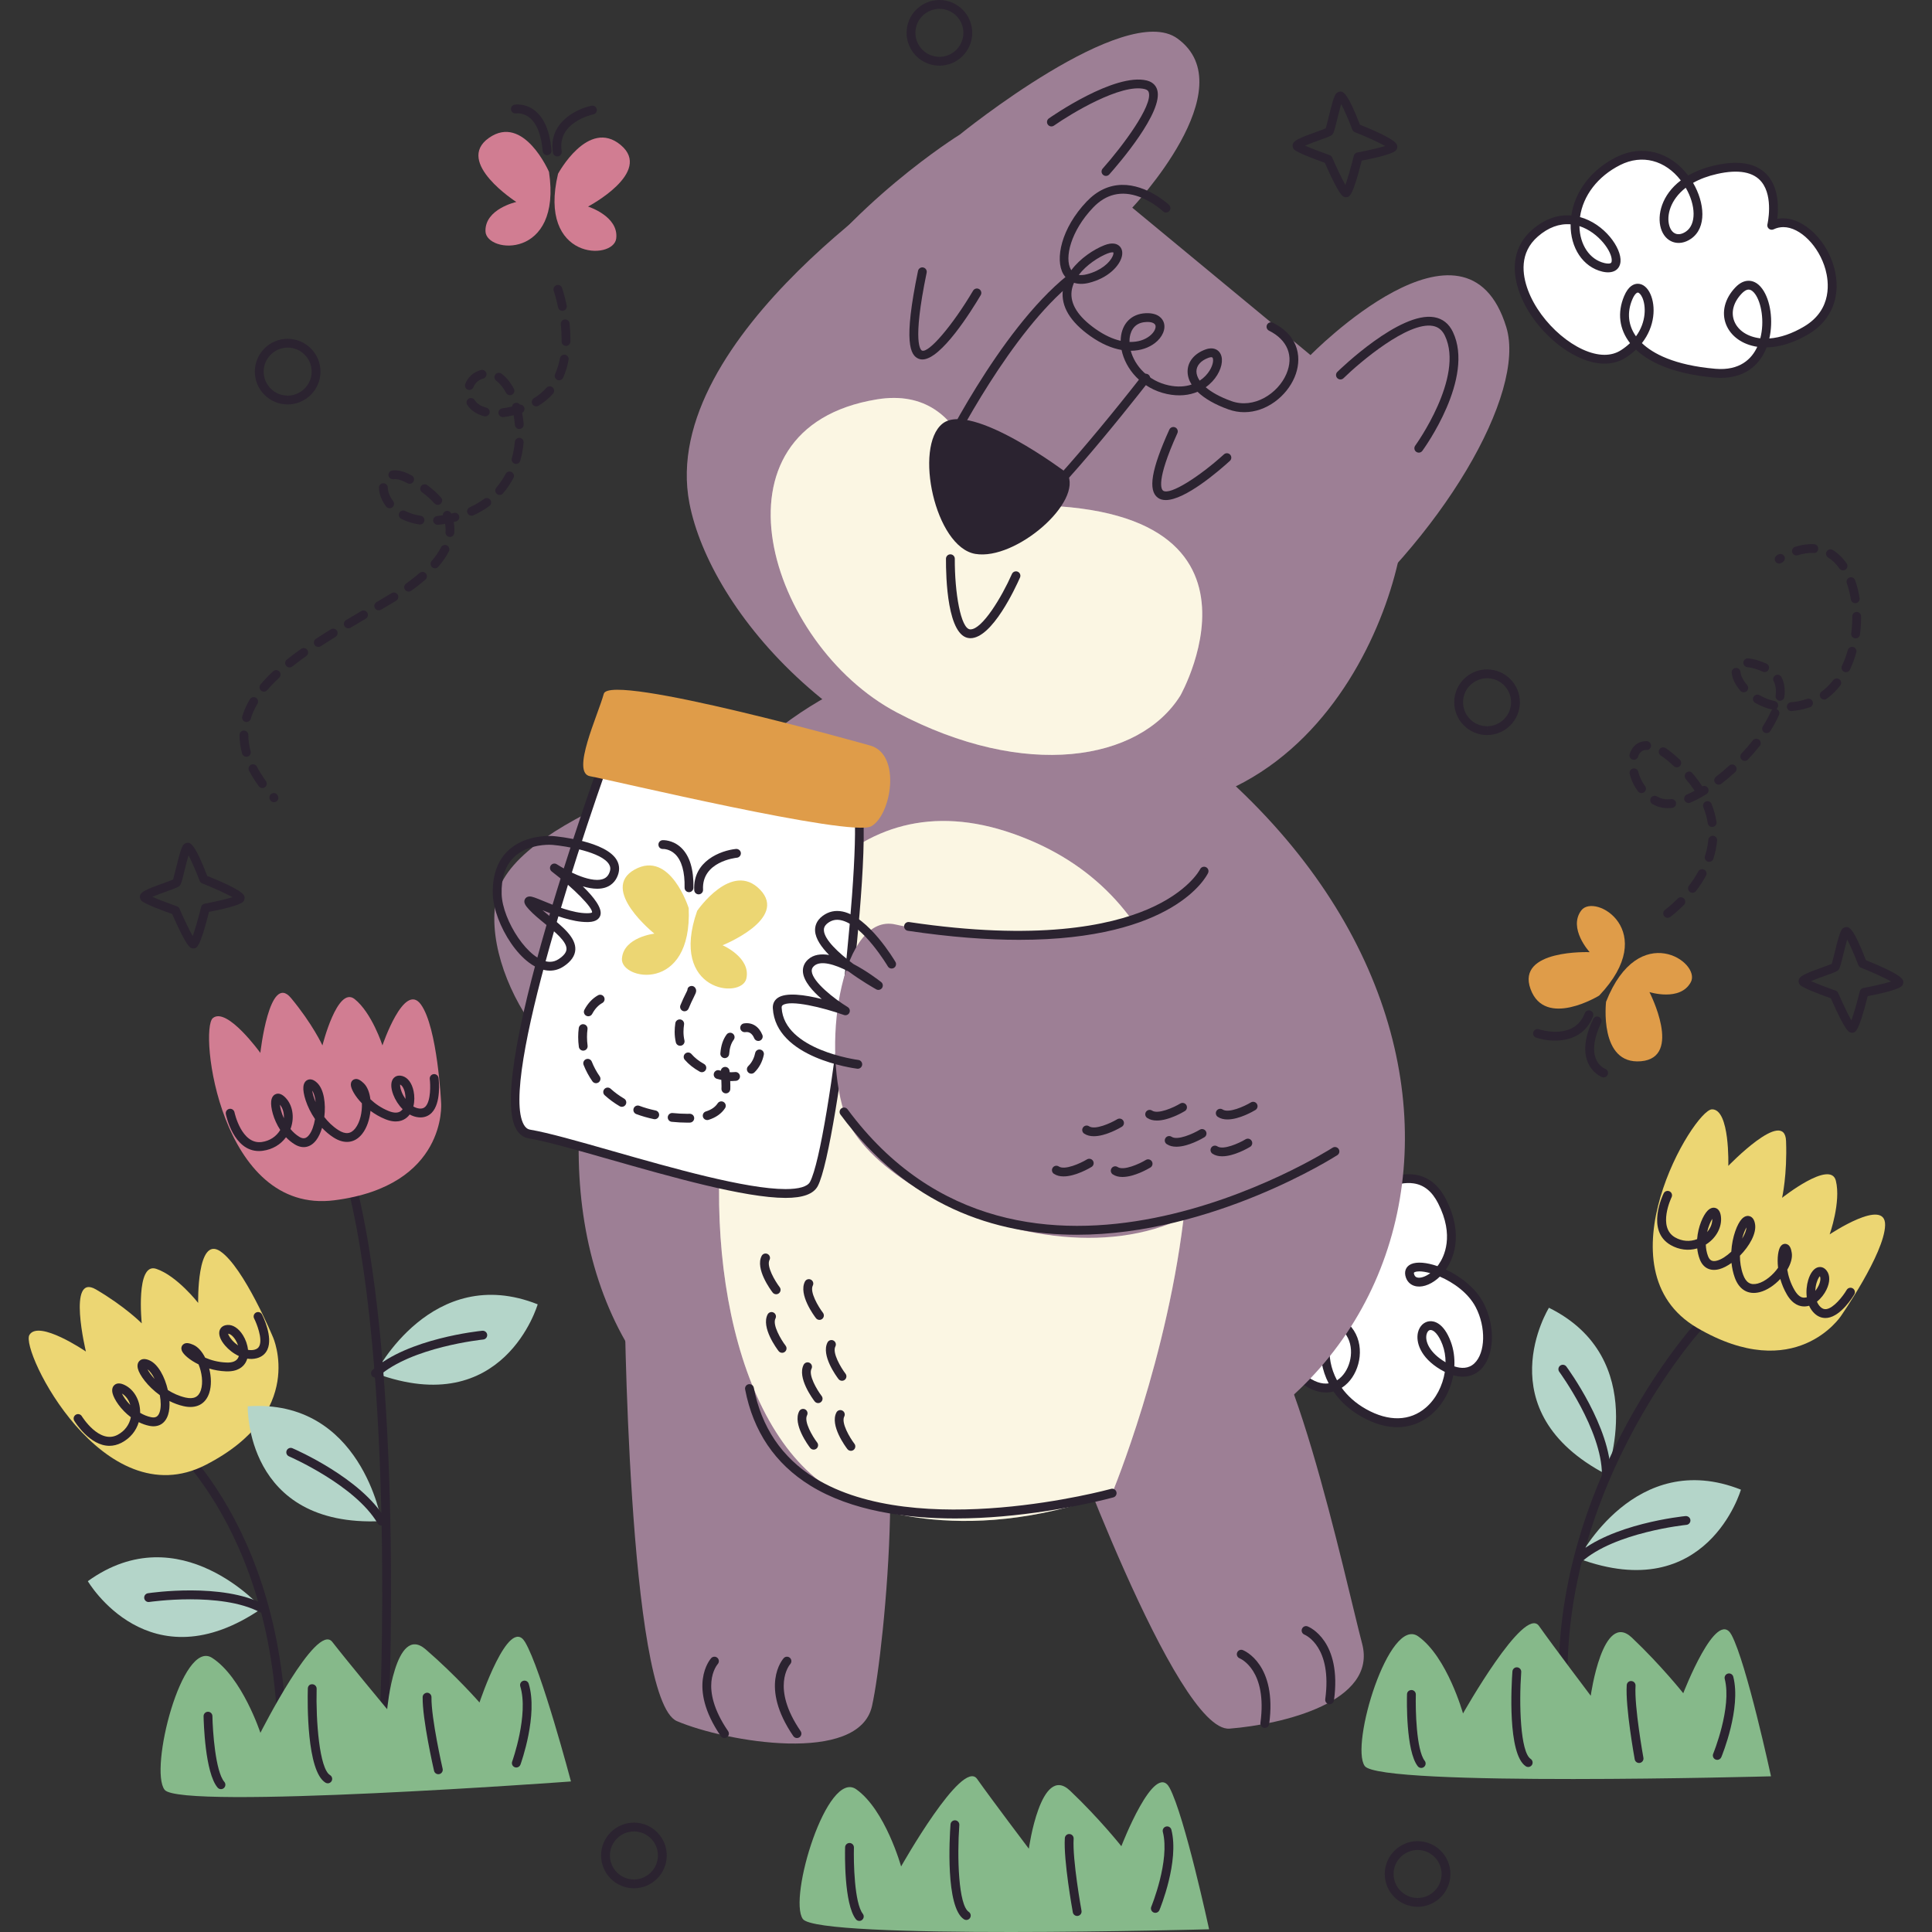 <?xml version="1.0" encoding="UTF-8"?>
<!-- Generator: Adobe Illustrator 25.2.1, SVG Export Plug-In . SVG Version: 6.00 Build 0)  -->
<svg xmlns="http://www.w3.org/2000/svg" xmlns:xlink="http://www.w3.org/1999/xlink" version="1.1" id="Capa_1" x="0px" y="0px" viewBox="0 0 512 512" style="enable-background:new 0 0 512 512;" xml:space="preserve" width="512" height="512">
<rect x="0" y="0" width="512" height="512" fill="#333333" stroke="none"/>
<g>
	<path style="fill:#B4D5C9;" d="M425.696,390.737c0,0,11.828-30.779-15.207-44.165C410.489,346.572,393.513,373.897,425.696,390.737   z"/>
	<path style="fill:#2B2330;" d="M425.695,391.906c-0.644,0-1.169-0.523-1.169-1.167c-0.016-11.749-11.192-27.046-11.304-27.199   c-0.384-0.521-0.272-1.252,0.247-1.635c0.523-0.386,1.252-0.274,1.635,0.247c0.48,0.651,11.745,16.075,11.761,28.583   c0,0.646-0.523,1.172-1.167,1.172C425.695,391.906,425.695,391.906,425.695,391.906z"/>
	<path style="fill:#B4D5C9;" d="M418.373,413.043c0,0,14.947-29.391,42.989-18.267C461.363,394.775,452.427,425.678,418.373,413.043   z"/>
	<path style="fill:#2B2330;" d="M418.372,414.212c-0.32,0-0.64-0.13-0.87-0.388c-0.432-0.48-0.393-1.22,0.089-1.651   c9.303-8.36,28.304-10.319,29.108-10.399c0.649-0.025,1.213,0.407,1.277,1.051c0.064,0.642-0.404,1.215-1.048,1.279   c-0.19,0.018-19.045,1.964-27.774,9.81C418.93,414.114,418.651,414.212,418.372,414.212z"/>
	<path style="fill:#2B2330;" d="M416.136,465.953c-0.553,0-1.044-0.393-1.147-0.957c-11.667-62.992,33.462-113.381,33.921-113.884   c0.434-0.477,1.176-0.514,1.651-0.075c0.477,0.434,0.512,1.174,0.075,1.651c-0.448,0.493-44.798,50.053-33.35,111.883   c0.119,0.635-0.302,1.245-0.936,1.361C416.28,465.947,416.207,465.953,416.136,465.953z"/>
	<path style="fill:#2B2330;" d="M51.246,251.342c-0.032-0.002-0.066,0-0.096-0.002c-0.694-0.037-1.553-0.082-5.523-9.118   c-2.435-0.866-7.129-2.606-8.106-3.481c-0.306-0.274-0.516-0.877-0.439-1.281c0.217-1.108,1.528-1.722,6.256-3.417   c0.939-0.338,2.076-0.745,2.544-0.962c0.13-0.434,0.466-1.8,0.742-2.921c0.825-3.358,1.368-5.454,1.962-6.254   c0.222-0.295,0.74-0.566,1.11-0.566c0.697,0,1.852,0,5.217,8.775c9.39,3.782,9.728,4.979,9.874,5.495   c0.098,0.349,0.005,0.895-0.212,1.188c-0.238,0.317-0.948,1.27-9.187,2.853C52.987,251.237,52.13,251.342,51.246,251.342z    M40.379,237.669c1.555,0.69,4.182,1.697,6.505,2.515c0.306,0.107,0.553,0.338,0.683,0.635c1.158,2.652,2.588,5.655,3.499,7.268   c0.635-1.734,1.544-4.927,2.234-7.727c0.11-0.445,0.471-0.783,0.92-0.868c2.666-0.498,5.719-1.195,7.4-1.724   c-1.697-0.966-5.075-2.483-8.051-3.671c-0.304-0.123-0.544-0.365-0.66-0.674c-0.927-2.449-2.124-5.217-2.953-6.756   c-0.365,1.222-0.788,2.944-1.06,4.05c-0.683,2.782-0.875,3.474-1.176,3.876c-0.34,0.459-0.857,0.669-3.593,1.651   C43.103,236.612,41.495,237.187,40.379,237.669z"/>
	<path style="fill:#2B2330;" d="M356.718,52.264c-0.032,0-0.066,0-0.096-0.002c-0.694-0.037-1.553-0.082-5.523-9.118   c-2.435-0.866-7.129-2.606-8.106-3.481c-0.306-0.274-0.516-0.877-0.439-1.281c0.217-1.105,1.528-1.72,6.251-3.415   c0.941-0.336,2.081-0.745,2.549-0.962c0.13-0.432,0.466-1.8,0.74-2.921c0.827-3.36,1.37-5.457,1.964-6.256   c0.222-0.295,0.74-0.566,1.11-0.566c0.697,0,1.852,0,5.217,8.775c9.39,3.782,9.728,4.979,9.874,5.495   c0.098,0.349,0.005,0.895-0.212,1.188c-0.238,0.317-0.948,1.27-9.187,2.853C358.459,52.159,357.602,52.264,356.718,52.264z    M345.853,38.592c1.558,0.692,4.182,1.699,6.503,2.515c0.306,0.107,0.553,0.338,0.683,0.635c1.158,2.652,2.588,5.655,3.499,7.268   c0.635-1.734,1.544-4.927,2.234-7.727c0.11-0.445,0.471-0.783,0.921-0.868c2.665-0.498,5.719-1.195,7.4-1.724   c-1.697-0.966-5.075-2.483-8.051-3.671c-0.304-0.123-0.544-0.365-0.66-0.674c-0.927-2.449-2.124-5.217-2.953-6.756   c-0.365,1.222-0.788,2.946-1.06,4.052c-0.672,2.736-0.875,3.474-1.174,3.876c-0.343,0.459-0.859,0.669-3.597,1.651   C348.573,37.536,346.968,38.112,345.853,38.592z"/>
	<path style="fill:#2B2330;" d="M490.793,273.68c-0.002,0-0.005,0-0.005,0c-0.021,0-0.046,0-0.066-0.002   c-0.697-0.037-1.555-0.082-5.527-9.118c-2.435-0.866-7.131-2.606-8.106-3.483c-0.306-0.274-0.516-0.877-0.436-1.281   c0.215-1.105,1.526-1.72,6.249-3.415c0.941-0.336,2.081-0.745,2.549-0.962c0.13-0.432,0.466-1.798,0.74-2.917   c0.827-3.36,1.373-5.459,1.969-6.258c0.219-0.297,0.738-0.566,1.108-0.566c0.74,0,1.852,0,5.217,8.775   c9.388,3.782,9.726,4.979,9.872,5.495c0.098,0.349,0.005,0.895-0.212,1.188c-0.238,0.317-0.946,1.27-9.184,2.853   C492.534,273.66,491.687,273.68,490.793,273.68z M479.949,260.008c1.555,0.69,4.182,1.699,6.503,2.515   c0.306,0.107,0.553,0.338,0.683,0.635c1.158,2.652,2.59,5.655,3.501,7.268c0.635-1.734,1.544-4.927,2.234-7.727   c0.11-0.445,0.471-0.783,0.92-0.868c2.666-0.498,5.719-1.195,7.398-1.724c-1.695-0.966-5.073-2.483-8.049-3.671   c-0.304-0.123-0.544-0.365-0.66-0.674c-0.927-2.449-2.126-5.217-2.953-6.756c-0.368,1.222-0.79,2.949-1.064,4.057   c-0.681,2.777-0.873,3.467-1.174,3.869c-0.34,0.459-0.857,0.669-3.595,1.651C482.669,258.95,481.063,259.526,479.949,260.008z"/>
	<path style="fill:#2B2330;" d="M394.09,194.797c-0.002,0-0.037,0-0.039,0c-4.799-0.021-8.684-3.94-8.663-8.737   c0.021-4.776,3.924-8.661,8.698-8.661c4.835,0.021,8.721,3.94,8.702,8.737C402.768,190.912,398.864,194.797,394.09,194.797z    M394.115,179.738c-3.52,0-6.373,2.841-6.389,6.331c-0.007,1.699,0.646,3.3,1.843,4.506c1.197,1.206,2.791,1.875,4.491,1.882   l0.03,1.169v-1.169c3.49,0,6.343-2.841,6.359-6.331C400.463,182.619,397.622,179.754,394.115,179.738z"/>
	<path style="fill:#2B2330;" d="M375.678,505.324c-0.002,0-0.037,0-0.039,0c-4.799-0.021-8.684-3.94-8.663-8.737   c0.021-4.776,3.924-8.661,8.698-8.661c4.835,0.021,8.721,3.94,8.702,8.737C384.356,501.439,380.452,505.324,375.678,505.324z    M375.704,490.265c-3.52,0-6.373,2.841-6.389,6.331c-0.016,3.508,2.825,6.373,6.334,6.389l0.03,1.169v-1.169   c3.49,0,6.343-2.841,6.359-6.331C382.051,493.145,379.21,490.281,375.704,490.265z"/>
	<path style="fill:#2B2330;" d="M167.997,500.413c-0.002,0-0.037,0-0.039,0c-4.797-0.021-8.682-3.94-8.661-8.737   c0.021-4.776,3.924-8.661,8.698-8.661c2.362,0.009,4.543,0.923,6.178,2.574c1.635,1.649,2.531,3.837,2.522,6.16   C176.674,496.528,172.77,500.413,167.997,500.413z M168.024,485.354c-3.52,0-6.373,2.841-6.389,6.331   c-0.016,3.508,2.825,6.373,6.331,6.389l0.03,1.169v-1.169c3.49,0,6.343-2.841,6.359-6.334c0.007-1.699-0.646-3.298-1.843-4.504   C171.315,486.028,169.721,485.361,168.024,485.354z"/>
	<path style="fill:#2B2330;" d="M76.234,107.18c-0.002,0-0.037,0-0.039,0c-4.797-0.021-8.682-3.94-8.661-8.737   c0.021-4.776,3.924-8.661,8.698-8.661c4.835,0.021,8.721,3.94,8.7,8.737C84.911,103.295,81.008,107.18,76.234,107.18z    M76.261,92.121c-3.52,0-6.373,2.841-6.389,6.331c-0.016,3.508,2.825,6.373,6.331,6.389l0.03,1.169v-1.169   c3.49,0,6.343-2.841,6.359-6.331C82.609,95.002,79.767,92.137,76.261,92.121z"/>
	<path style="fill:#2B2330;" d="M248.951,17.4c-0.002,0-0.032,0-0.034,0c-4.797-0.021-8.682-3.94-8.663-8.737   C240.274,3.885,244.177,0,248.956,0c4.831,0.021,8.716,3.94,8.698,8.737C257.633,13.515,253.729,17.4,248.951,17.4z M248.981,2.339   c-3.517,0-6.373,2.841-6.389,6.334c-0.014,3.508,2.828,6.373,6.334,6.389l0.025,1.169v-1.169c3.492,0,6.347-2.841,6.363-6.334   C255.328,5.219,252.487,2.355,248.981,2.339z"/>
	<g>
		<path style="fill:#ECD673;" d="M487.881,348.741c0,0-12.035,18.379-38.108,3.159c-26.363-15.39-0.917-57.78,3.902-57.912    s4.342,14.986,4.342,14.986s14.966-15.553,15.306-6.592c0.34,8.961-1.051,15.052-1.051,15.052s12.84-10.187,14.248-4.535    s-1.638,14.223-1.638,14.223s14.872-9.953,14.691-2.425C499.392,332.225,487.881,348.741,487.881,348.741z"/>
		<path style="fill:#2B2330;" d="M483.747,349.283c-1.051,0-2.037-0.409-2.883-1.201c-0.621-0.582-1.09-1.279-1.428-2.044    c-0.359,0.103-0.726,0.167-1.103,0.18c-1.3,0.059-3.195-0.443-4.769-3.127c-0.799-1.359-1.375-2.775-1.768-4.152    c-1.553,1.656-3.513,2.999-5.448,3.492c-3.038,0.779-5.454-0.624-6.612-3.849c-0.459-1.279-0.733-2.592-0.866-3.89    c-1.09,0.786-2.2,1.368-3.225,1.645c-2.41,0.64-4.299-0.304-5.185-2.602c-0.363-0.941-0.578-1.916-0.681-2.894    c-2.316,0.681-4.803,0.381-7.026-0.886c-6.656-3.798-2.065-13.3-1.866-13.704c0.286-0.576,0.987-0.813,1.565-0.53    c0.578,0.285,0.818,0.984,0.532,1.565c-0.039,0.08-3.819,7.928,0.93,10.637c1.852,1.055,3.951,1.201,5.838,0.457    c0.254-3.332,1.603-6.318,2.743-7.503c0.925-0.964,1.759-0.875,2.172-0.735c0.79,0.27,1.263,1.046,1.402,2.311    c0.299,2.684-1.185,5.521-3.78,7.227c-0.078,0.05-0.155,0.1-0.235,0.148c0.032,1.032,0.208,2.076,0.589,3.068    c0.445,1.156,1.158,1.521,2.396,1.181c1.181-0.315,2.528-1.215,3.769-2.364c0.224-4.013,1.617-7.462,2.809-8.7    c0.866-0.902,1.663-0.834,2.067-0.703c0.763,0.24,1.243,0.957,1.428,2.129c0.388,2.476-1.51,5.802-4.015,8.337    c0.002,1.617,0.235,3.335,0.841,5.018c0.751,2.092,1.96,2.851,3.833,2.373c2.04-0.521,4.127-2.33,5.436-4.189    c-0.306-2.67,0.055-4.865,0.688-5.712c0.379-0.507,0.939-0.731,1.503-0.589c0.98,0.244,1.275,1.327,1.437,2.357    c0.208,1.325-0.274,2.917-1.188,4.461c0.27,1.661,0.845,3.561,1.935,5.416c0.793,1.35,1.69,2.074,2.656,1.973    c0.194-0.007,0.388-0.041,0.582-0.098c-0.208-1.553-0.041-3.175,0.372-4.557c0.592-1.976,1.601-3.227,2.771-3.428    c0.487-0.08,1.393-0.057,2.172,1.005c0.877,1.199,0.843,3.008-0.098,4.961c-0.555,1.153-1.439,2.325-2.528,3.179    c0.233,0.569,0.553,1.055,0.955,1.43c0.489,0.459,0.984,0.637,1.546,0.55c1.891-0.272,4.303-3.264,5.379-5.087    c0.327-0.557,1.046-0.74,1.601-0.413c0.555,0.329,0.742,1.044,0.413,1.601c-0.34,0.58-3.447,5.694-7.058,6.215    C484.145,349.267,483.946,349.283,483.747,349.283z M482.265,338.21c-0.313,0.336-0.857,1.309-1.094,2.857    c-0.053,0.352-0.087,0.697-0.1,1.035c0.343-0.427,0.637-0.893,0.859-1.354C482.516,339.532,482.514,338.589,482.265,338.21z     M462.825,325.277c-0.381,0.662-0.809,1.699-1.144,2.978C462.35,327.171,462.779,326.118,462.825,325.277z M453.769,323.009    c-0.473,0.738-1.016,2.001-1.364,3.497C453.31,325.467,453.81,324.218,453.769,323.009z"/>
	</g>
	<g>
		<path style="fill:#FFFFFF;" d="M469.524,59.723c0,0,4.564-19.094-14.722-14.769s-15.058,22.682-7.323,17.356    s-3.454-27.285-18.667-19.608c-15.212,7.677-13.872,25.784-3.894,28.147c9.978,2.364-3.97-21.333-18.126-9.067    s11.086,39.94,23.411,32.013c12.325-7.927,4.951-23.558,1.289-14.88c-3.661,8.678,2.784,18.232,22.998,19.983    c20.214,1.752,14.259-30.248,6.266-21.945s2.655,19.72,17.997,10.555S480.147,54.646,469.524,59.723z"/>
		<path style="fill:#2B2330;" d="M456.057,100.136c-0.534,0-1.09-0.023-1.665-0.073c-9.42-0.815-16.587-3.369-20.842-7.405    c-0.811,0.772-1.72,1.482-2.713,2.122c-1.64,1.055-3.533,1.59-5.626,1.59c-8.264,0-18.766-8.723-22.475-18.668    c-2.535-6.8-1.366-12.766,3.294-16.804c3.241-2.809,6.747-4.098,10.383-3.785c0.934-6.423,5.297-12.135,11.873-15.454    c6.891-3.481,14.335-1.434,19.099,4.856c2.053-1.188,4.456-2.094,7.163-2.702c6.647-1.489,11.43-0.457,14.161,3.001    c2.736,3.467,2.62,8.449,2.289,11.192c5.891-1.169,12.832,4.819,15.038,12.811c2.031,7.366-0.466,13.981-6.681,17.695    c-3.801,2.268-7.659,3.495-11.181,3.554C466.148,97.281,461.877,100.136,456.057,100.136z M435.124,90.929    c2.851,2.72,8.472,5.852,19.469,6.804c6.491,0.557,9.646-2.636,11.107-5.827c-3.906-0.587-6.996-2.755-8.257-5.879    c-1.302-3.232-0.377-6.925,2.471-9.885c1.11-1.153,2.282-1.736,3.488-1.736c0.943,0,2.337,0.372,3.62,2.145    c2.211,3.056,2.935,8.465,1.873,13.145c2.91-0.206,6.089-1.297,9.257-3.193c7.581-4.527,6.459-12.042,5.628-15.061    c-1.713-6.206-6.722-11.254-11.169-11.254c-0.895,0-1.763,0.196-2.583,0.589c-0.409,0.19-0.888,0.137-1.238-0.146    c-0.352-0.283-0.509-0.742-0.404-1.179c0.016-0.073,1.654-7.186-1.519-11.194c-2.133-2.7-6.156-3.435-11.809-2.161    c-2.417,0.541-4.554,1.336-6.373,2.366c3.061,5.224,3.693,11.893-0.544,14.81c-3.296,2.27-6.889,0.914-7.987-2.757    c-1.053-3.513,0.201-8.849,5.274-12.704c-4.095-5.32-10.242-7.024-16.089-4.066c-5.913,2.985-9.822,8.081-10.623,13.778    c6.457,1.763,11.069,8.207,10.733,11.852c-0.201,2.174-2.058,3.262-4.801,2.611c-5.144-1.217-8.501-6.297-8.421-12.544    c-2.997-0.235-5.909,0.831-8.668,3.223c-4.956,4.296-4.166,10.102-2.631,14.218c3.346,8.974,13.015,17.147,20.283,17.147    c1.635,0,3.104-0.411,4.36-1.22c0.884-0.569,1.69-1.199,2.403-1.882c-2.857-3.675-3.417-8.063-1.558-12.469    c1.137-2.697,2.595-3.262,3.616-3.262c1.354,0,2.576,1.003,3.353,2.75C438.806,81.146,438.639,86.445,435.124,90.929z     M463.403,76.745c-0.678,0-1.354,0.553-1.802,1.019c-2.225,2.311-2.949,5.002-1.987,7.389c0.991,2.458,3.586,4.134,6.884,4.502    c1.174-4.488,0.263-9.474-1.37-11.731C464.739,77.384,464.125,76.745,463.403,76.745z M434.032,77.537    c-0.256,0-0.85,0.386-1.46,1.832c-1.448,3.433-1.094,6.852,0.98,9.76c2.828-3.876,2.622-8.145,1.695-10.23    C434.831,77.962,434.327,77.537,434.032,77.537z M418.566,59.92c0.089,4.929,2.688,8.86,6.622,9.792    c0.379,0.089,0.719,0.135,1.007,0.135c0.797,0,0.888-0.297,0.925-0.685C427.34,66.793,423.678,61.572,418.566,59.92z     M446.736,49.756c-4.098,3.173-5.157,7.364-4.34,10.089c0.667,2.232,2.435,2.873,4.422,1.501    C449.548,59.466,449.454,54.427,446.736,49.756z"/>
	</g>
	<g>
		<path style="fill:#D17D92;" d="M147.89,46.048c0,0,8-14.833,16.617-7.612c8.617,7.221-8.674,16.306-8.674,16.306    s8.176,2.549,7.473,8.451C162.604,69.095,142.416,68.991,147.89,46.048z"/>
		<path style="fill:#D17D92;" d="M145.489,45.543c0,0-6.697-15.465-15.903-9.01c-9.205,6.455,7.243,16.99,7.243,16.99    s-8.364,1.838-8.171,7.778C128.851,67.242,148.973,68.871,145.489,45.543z"/>
		<path style="fill:#2B2330;" d="M147.691,41.451c-0.564,0-1.06-0.409-1.153-0.984c-1.27-7.917,6.13-11.601,10.224-12.444    c0.637-0.146,1.249,0.276,1.38,0.907c0.13,0.633-0.274,1.249-0.907,1.382c-0.393,0.082-9.618,2.104-8.385,9.785    c0.1,0.637-0.333,1.238-0.971,1.341C147.817,41.447,147.753,41.451,147.691,41.451z"/>
		<path style="fill:#2B2330;" d="M144.987,41.129c-0.601,0-1.112-0.461-1.163-1.074c-0.359-4.317-1.597-7.41-3.575-8.942    c-1.713-1.325-3.454-1.08-3.469-1.071c-0.644,0.103-1.243-0.32-1.352-0.955c-0.11-0.637,0.32-1.243,0.955-1.352    c0.105-0.016,2.748-0.448,5.299,1.528c2.547,1.973,4.052,5.539,4.472,10.6c0.055,0.642-0.425,1.208-1.069,1.261    C145.053,41.127,145.021,41.129,144.987,41.129z"/>
	</g>
	<g>
		<path style="fill:#DF9C49;" d="M423.8,263.835c0,0-14.357,8.826-18.195-1.742c-3.837-10.568,15.679-9.762,15.679-9.762    s-5.797-6.304-2.231-11.059C422.619,236.517,440.036,246.726,423.8,263.835z"/>
		<path style="fill:#DF9C49;" d="M425.624,265.475c0,0-1.956,16.739,9.245,15.767c11.201-0.972,2.249-18.332,2.249-18.332    s8.159,2.602,10.969-2.635C450.897,255.038,434.301,243.542,425.624,265.475z"/>
		<path style="fill:#2B2330;" d="M412.089,275.775c-1.903,0-3.687-0.352-5-0.788c-0.612-0.206-0.943-0.866-0.74-1.478    c0.206-0.612,0.866-0.95,1.478-0.742c0.381,0.128,9.385,3.001,12.16-4.262c0.231-0.603,0.911-0.902,1.51-0.674    c0.603,0.231,0.905,0.907,0.674,1.51C420.254,274.347,415.931,275.775,412.089,275.775z"/>
		<path style="fill:#2B2330;" d="M424.982,285.521c-0.135,0-0.27-0.023-0.404-0.073c-0.105-0.039-2.602-0.994-3.819-3.977    c-1.215-2.985-0.731-6.825,1.441-11.416c0.279-0.585,0.978-0.827,1.558-0.557c0.585,0.276,0.834,0.973,0.557,1.558    c-1.841,3.887-2.327,7.165-1.412,9.481c0.809,2.04,2.428,2.695,2.496,2.723c0.598,0.233,0.9,0.907,0.672,1.508    C425.894,285.233,425.453,285.521,424.982,285.521z"/>
	</g>
	<g>
		<g>
			<path style="fill:#FFFFFF;" d="M353.36,323.748c0,0,20.554-21.557,28.799-5.391c8.245,16.165-6.457,25.231-8.456,19.878     c-1.999-5.353,13.597-1.607,18.415,7.635s1.18,22.59-9.777,16.06c-10.956-6.53-2.964-16.666,1.034-5.96     c3.998,10.706-5.815,27.515-21.91,18.488c-16.096-9.027-9.888-29.013-4.213-21.983c5.675,7.03-1.747,20.948-11.883,12.955     c-10.136-7.993,3.816-32.868,3.816-32.868"/>
			<path style="fill:#2B2330;" d="M370.272,378.222c-2.663,0-5.795-0.735-9.378-2.743c-3.353-1.882-5.795-4.226-7.505-6.722     c-2.711,0.729-5.779-0.073-8.741-2.407c-10.797-8.515,2.928-33.306,3.517-34.357c0.315-0.566,1.032-0.765,1.592-0.45     c0.564,0.317,0.765,1.03,0.45,1.592c-0.135,0.242-13.348,24.092-4.111,31.379c2.083,1.642,4.141,2.359,6.014,2.095     c-1.839-3.581-2.339-7.282-2.001-10.237c0.388-3.38,1.855-5.836,3.828-6.407c0.845-0.244,2.519-0.34,4.226,1.777     c3.652,4.525,2.433,11.276-0.996,14.744c-0.507,0.512-1.039,0.946-1.599,1.302c1.51,2.09,3.62,4.054,6.469,5.651     c5.982,3.355,11.601,3.211,15.815-0.397c2.695-2.309,4.477-5.84,5.043-9.474c-0.372-0.185-0.756-0.395-1.151-0.63     c-5.393-3.214-6.58-7.323-5.959-9.867c0.413-1.695,1.651-2.848,3.152-2.937c1.055-0.073,3.639,0.352,5.537,5.432     c0.765,2.049,1.062,4.285,0.943,6.53c1.807,0.605,3.764,0.662,5.306-0.79c2.949-2.787,3.115-9.607,0.361-14.89     c-1.976-3.792-5.932-6.564-9.502-8.102c-1.907,1.841-4.187,2.853-6.092,2.599c-1.359-0.176-2.41-1-2.882-2.266     c-0.601-1.61-0.08-3.01,1.357-3.65c1.542-0.685,4.136-0.445,6.973,0.541c0.112-0.142,0.219-0.288,0.327-0.439     c1.416-2.012,4.237-7.615-0.146-16.208c-1.608-3.152-3.732-4.879-6.498-5.283c-8.652-1.293-20.296,10.824-20.41,10.948     c-0.448,0.471-1.185,0.484-1.654,0.041c-0.468-0.448-0.487-1.188-0.041-1.654c0.512-0.537,12.608-13.083,22.443-11.649     c3.52,0.514,6.295,2.711,8.243,6.532c4.961,9.728,1.635,16.26-0.025,18.617c0,0.002,0,0.002-0.002,0.005     c3.935,1.836,7.933,4.947,9.984,8.883c3.253,6.24,2.88,14.168-0.829,17.672c-1.183,1.119-3.511,2.522-7.193,1.455     c-0.731,3.977-2.741,7.77-5.76,10.361C377.586,376.347,374.527,378.222,370.272,378.222z M354.813,352.177     c-0.075,0-0.151,0.011-0.226,0.032c-0.845,0.247-1.857,1.846-2.154,4.429c-0.304,2.634,0.171,5.955,1.889,9.159     c0.413-0.26,0.806-0.578,1.181-0.957c2.663-2.693,3.664-8.131,0.841-11.628C356.015,352.805,355.412,352.177,354.813,352.177z      M379.127,352.462c-0.018,0-0.037,0-0.053,0.002c-0.553,0.032-0.888,0.619-1.021,1.158c-0.464,1.907,0.866,4.906,4.886,7.302     c0.05,0.03,0.098,0.059,0.148,0.089c-0.007-1.61-0.267-3.186-0.809-4.634C381.265,353.662,379.977,352.462,379.127,352.462z      M376.147,336.926c-0.507,0-0.925,0.069-1.231,0.203c-0.201,0.091-0.324,0.144-0.116,0.697c0.171,0.461,0.477,0.699,0.987,0.763     c0.811,0.107,2.031-0.288,3.25-1.188C377.928,337.088,376.932,336.926,376.147,336.926z"/>
		</g>
		<path style="fill:#9D7F95;" d="M246.881,43.401c0,0-72.786,45.588-64.171,89.988c5.431,27.988,40.361,71.642,102.717,80.848    c71.426,10.545,91.97-72.244,85.866-86.055S279.141,28.409,246.881,43.401z"/>
		<path style="fill:#9D7F95;" d="M280.966,373.953c0,0,30.695,85.29,44.885,84.153c14.19-1.137,39.211-7.15,35.122-22.531    c-4.089-15.382-20.729-93.37-32.279-86.018S280.966,373.953,280.966,373.953z"/>
		<path style="fill:#9D7F95;" d="M165.48,342.135c0,0,0.812,108.422,13.916,113.982c13.105,5.56,48.194,11.551,51.69-3.976    c3.496-15.527,10.328-88.646-3.313-87.475C214.132,365.837,165.48,342.135,165.48,342.135z"/>
		<path style="fill:#9D7F95;" d="M295.41,183.914c0,0-57.459-35.539-110.752,30.79S134.304,420.747,287.613,395.36    C388.326,378.682,409.222,254.671,295.41,183.914z"/>
		<path style="fill:#FFFFFF;" d="M294.733,395.698c0,0,60.191-144.359-26.245-174.757s-101.682,153.666-42.202,176.761    C226.285,397.702,253.444,411.011,294.733,395.698z"/>
		<path style="opacity:0.2;fill:#ECD673;" d="M294.733,395.698c0,0,60.191-144.359-26.245-174.757s-101.682,153.666-42.202,176.761    C226.285,397.702,253.444,411.011,294.733,395.698z"/>
		<path style="fill:#9D7F95;" d="M198.147,199.571c0,0-60.845,15.886-66.374,37.406c-5.53,21.52,19.811,57.276,35.334,46.747    C182.629,273.195,218.74,224.586,198.147,199.571z"/>
		<path style="fill:#9D7F95;" d="M254.34,35.679c0,0-118.451,73.332-21.68,146.256c77.986,58.769,177.156-60.314,166.54-95.185    c-10.616-34.872-51.9,7.352-51.9,7.352L300.06,55.036c0,0,30.146-31.707,11.951-44.845C298.096,0.142,254.34,35.679,254.34,35.679    z"/>
		<path style="fill:#2B2330;" d="M267.208,140.777c-0.587,0-1.108-0.222-1.478-0.628c-3.424-3.764-17.396-16.587-17.537-16.717    c-0.379-0.347-0.487-0.902-0.263-1.368c0.672-1.398,16.669-34.407,34.956-49.082c0.503-0.404,1.238-0.322,1.642,0.18    c0.404,0.503,0.324,1.238-0.18,1.642c-16.349,13.122-31.367,42.363-33.928,47.497c2.798,2.576,13.631,12.578,16.909,16.13    c3.449-0.395,20.586-19.965,35.389-38.941c0.397-0.509,1.128-0.601,1.642-0.203c0.509,0.397,0.601,1.133,0.203,1.642    c-5.16,6.612-31.205,39.617-37.265,39.846C267.269,140.774,267.237,140.777,267.208,140.777z"/>
		<path style="fill:#2B2330;" d="M308.933,132.522c-0.797,0-1.505-0.185-2.081-0.605c-2.682-1.953-1.745-7.528,3.038-18.074    c0.267-0.589,0.966-0.845,1.546-0.582c0.589,0.265,0.85,0.959,0.582,1.546c-5.831,12.866-4.18,14.933-3.792,15.219    c1.843,1.334,9.824-3.885,16.128-9.611c0.477-0.432,1.22-0.402,1.651,0.08c0.434,0.477,0.4,1.217-0.08,1.651    C322.994,124.813,314.066,132.522,308.933,132.522z"/>
		<path style="fill:#FFFFFF;" d="M312.807,184.337c0,0,31.637-56.003-52.873-49.993c0,0-1.496-32.774-27.565-28.503    c-46.369,7.598-28.827,64.93,5.279,82.954S301.968,201.659,312.807,184.337z"/>
		<path style="opacity:0.2;fill:#ECD673;" d="M312.807,184.337c0,0,31.637-56.003-52.873-49.993c0,0-1.496-32.774-27.565-28.503    c-46.369,7.598-28.827,64.93,5.279,82.954S301.968,201.659,312.807,184.337z"/>
		<path style="fill:#2B2330;" d="M257.172,169.129c-0.057,0-0.116,0-0.174-0.005c-5.964-0.281-6.334-16.19-6.306-21.059    c0.005-0.644,0.528-1.163,1.169-1.163c0.002,0,0.005,0,0.007,0c0.646,0.005,1.167,0.53,1.163,1.176    c-0.05,8.94,1.576,18.592,4.077,18.711c0.027,0,0.053,0,0.08,0c3.113,0,8.282-8.549,10.982-14.68    c0.263-0.592,0.952-0.857,1.542-0.601c0.592,0.26,0.861,0.952,0.601,1.542C269.12,155.758,262.939,169.129,257.172,169.129z"/>
		<path style="fill:#2B2330;" d="M282.805,125.404c0,0-25.416-19.237-33.044-13.125c-7.628,6.112-1.986,32.71,8.719,34.513    C269.185,148.596,287.195,132.951,282.805,125.404z"/>
		<path style="fill:#2B2330;" d="M329.739,109.234c-1.38,0-2.791-0.231-4.203-0.738c-3.556-1.279-6.329-2.878-8.175-4.669    c-2.19,0.92-4.908,1.27-8.113,0.585c-6.727-1.441-10.991-6.649-12.019-11.662c-2.497-0.434-5.294-1.569-8.291-3.691    c-5.34-3.782-7.789-7.866-7.275-12.144c0.135-1.119,0.473-2.188,0.959-3.195c-0.315-0.317-0.594-0.681-0.834-1.092    c-2.264-3.892-0.557-12.154,6.215-19.243c2.714-2.839,5.847-4.317,9.314-4.39c6.665-0.1,12.268,5.091,12.498,5.313    c0.466,0.448,0.48,1.185,0.032,1.651c-0.443,0.468-1.188,0.475-1.651,0.037c-0.027-0.025-2.665-2.524-6.297-3.851    c-4.66-1.699-8.769-0.742-12.206,2.857c-5.932,6.21-7.672,13.373-5.884,16.45c0.032,0.053,0.064,0.105,0.098,0.158    c2.35-3.179,6.016-5.532,8.698-6.594c2.179-0.866,3.371-0.402,3.99,0.135c0.726,0.63,0.987,1.651,0.71,2.805    c-0.589,2.469-3.565,5.715-8.711,7.003c-1.475,0.365-2.825,0.356-3.967-0.016c-0.324,0.724-0.55,1.476-0.642,2.252    c-0.404,3.36,1.718,6.708,6.304,9.956c2.435,1.724,4.689,2.716,6.699,3.17c0.002-0.247,0.014-0.491,0.034-0.733    c0.324-3.894,2.851-6.418,6.59-6.583c3.497-0.158,4.5,1.619,4.778,2.391c0.637,1.759-0.311,3.988-2.359,5.548    c-1.555,1.185-3.734,2.005-6.366,2.017c1.071,3.986,4.621,7.999,10.07,9.164c2.353,0.507,4.376,0.345,6.051-0.215    c-0.694-1.11-1.058-2.27-1.06-3.454c-0.009-2.563,1.754-4.742,4.717-5.831c2.186-0.802,3.3,0.192,3.68,0.653    c1.108,1.348,0.895,3.741-0.539,6.098c-0.717,1.176-1.74,2.318-3.054,3.248c1.471,1.268,3.675,2.549,6.795,3.671    c5.966,2.152,12.361-1.992,14.584-7.202c2.021-4.735,0.299-9.018-4.607-11.461c-0.578-0.288-0.813-0.989-0.525-1.567    c0.286-0.578,0.991-0.815,1.567-0.525c7.234,3.6,7.697,9.835,5.717,14.472C340.931,105.006,335.634,109.234,329.739,109.234z     M320.995,94.659c-0.194,0-0.452,0.055-0.745,0.162c-2.028,0.745-3.191,2.067-3.184,3.625c0.002,0.719,0.267,1.551,0.866,2.428    c1.158-0.758,2.049-1.72,2.654-2.716c1.06-1.74,0.998-3.072,0.731-3.396C321.26,94.693,321.148,94.659,320.995,94.659z     M299.326,90.621c2.298,0.05,4.027-0.578,5.29-1.539c1.334-1.016,1.809-2.248,1.576-2.889c-0.217-0.592-1.14-0.946-2.474-0.852    c-3.618,0.16-4.258,3.159-4.365,4.443C299.331,90.056,299.322,90.337,299.326,90.621z M285.889,72.853    c0.619,0.096,1.334,0.039,2.138-0.167c3.693-0.923,6.098-3.079,6.845-4.808c0.263-0.605,0.21-0.923,0.18-0.975l0,0    c-0.018-0.002-0.42-0.178-1.583,0.286C291.204,68.086,287.949,70.144,285.889,72.853z"/>
		<path style="fill:#2B2330;" d="M244.431,95.266c-0.322,0-0.63-0.053-0.923-0.167c-2.311-0.895-4.146-4.363-0.224-23.307    c0.13-0.635,0.763-1.046,1.382-0.907c0.633,0.13,1.039,0.749,0.907,1.382c-3.933,19.008-1.51,20.538-1.222,20.65    c1.791,0.697,8.115-6.733,13.533-15.888c0.331-0.555,1.046-0.735,1.603-0.411c0.555,0.329,0.74,1.046,0.411,1.603    C257.434,82.384,249.403,95.266,244.431,95.266z"/>
		<path style="fill:#2B2330;" d="M375.994,119.957c-0.24,0-0.482-0.073-0.69-0.224c-0.521-0.381-0.635-1.112-0.256-1.635    c0.132-0.18,13.09-18.161,7.875-29.113c-0.715-1.501-1.77-2.355-3.227-2.615c-6.58-1.172-19.298,9.605-23.647,13.855    c-0.464,0.455-1.201,0.441-1.654-0.018c-0.452-0.464-0.443-1.204,0.018-1.654c0.676-0.658,16.582-16.096,25.694-14.486    c2.222,0.395,3.881,1.713,4.927,3.913c5.813,12.208-7.526,30.716-8.095,31.497C376.709,119.791,376.355,119.957,375.994,119.957z"/>
		<path style="fill:#2B2330;" d="M293.093,46.623c-0.276,0-0.555-0.098-0.777-0.295c-0.484-0.429-0.525-1.169-0.098-1.651    c5.297-5.955,13.296-16.703,12.213-20.207c-0.098-0.32-0.301-0.669-1.06-0.859c-6.199-1.56-19.474,6.462-24.063,9.68    c-0.525,0.37-1.259,0.244-1.629-0.286c-0.372-0.528-0.244-1.259,0.286-1.629c0.71-0.498,17.455-12.151,25.972-10.036    c1.77,0.443,2.46,1.571,2.727,2.439c1.784,5.781-10.265,19.716-12.697,22.45C293.735,46.49,293.415,46.623,293.093,46.623z"/>
		<g>
			<path style="fill:#FFFFFF;" d="M226.714,211.645l-62.796-20.237c0,0-39.608,106.422-23.613,109.116     c15.995,2.694,70.324,22.683,75.379,13.253C220.739,304.347,231.035,217.653,226.714,211.645z"/>
			<path style="fill:#2B2330;" d="M208.162,317.457L208.162,317.457c-10.804-0.002-30.57-5.635-46.454-10.162     c-9.109-2.597-16.975-4.838-21.598-5.617c-1.398-0.235-2.51-1.053-3.303-2.428c-8.581-14.856,24.597-104.444,26.013-108.251     c0.219-0.585,0.859-0.898,1.455-0.703l62.796,20.237c0.238,0.075,0.445,0.226,0.592,0.429c3.15,4.379-0.571,39.834-1.786,50.597     c-2.46,21.77-6.375,47.57-9.164,52.771C215.588,316.433,212.79,317.457,208.162,317.457z M164.625,192.865     c-9.771,26.424-32.372,93.825-25.794,105.216c0.441,0.763,0.971,1.174,1.667,1.291c4.751,0.799,12.674,3.058,21.852,5.674     c15.742,4.488,35.335,10.07,45.812,10.073l0,0c3.584,0,5.827-0.656,6.491-1.893c5.26-9.817,14.504-93.167,11.27-100.604     L164.625,192.865z"/>
		</g>
		<g>
			<path style="fill:#ECD673;" d="M184.757,241.382c0,0,9.147-13.393,16.669-5.616c7.522,7.777-9.94,14.735-9.94,14.735     s7.569,3.261,6.304,8.839C196.524,264.918,177.213,262.791,184.757,241.382z"/>
			<path style="fill:#ECD673;" d="M182.51,240.658c0,0-4.856-15.474-14.315-10.221c-9.459,5.253,5.225,16.989,5.225,16.989     s-8.19,0.919-8.602,6.624C164.406,259.754,183.501,263.335,182.51,240.658z"/>
			<path style="fill:#2B2330;" d="M185.148,237.014c-0.617,0-1.133-0.482-1.167-1.105c-0.425-7.738,7.058-10.534,11.075-10.932     c0.617-0.039,1.213,0.404,1.277,1.048c0.064,0.642-0.404,1.215-1.046,1.279c-0.384,0.041-9.378,1.044-8.972,8.476     c0.037,0.644-0.459,1.197-1.103,1.231C185.189,237.014,185.168,237.014,185.148,237.014z"/>
			<path style="fill:#2B2330;" d="M182.592,236.434c-0.009,0-0.016,0-0.025,0c-0.646-0.014-1.158-0.548-1.144-1.195     c0.091-4.157-0.777-7.229-2.51-8.885c-1.492-1.428-3.173-1.366-3.177-1.364c-0.715,0.039-1.204-0.448-1.245-1.09     c-0.041-0.646,0.445-1.201,1.089-1.245c0.119-0.002,2.697-0.148,4.95,2.008c2.25,2.152,3.337,5.728,3.232,10.626     C183.748,235.927,183.227,236.434,182.592,236.434z"/>
		</g>
		<path style="fill:#9D7F95;" d="M329.086,241.848c-3.037-2.24-58.347,10.747-91.787,3.149    c-13.839-3.145-19.627,30.372-13.628,49.677c7.818,25.159,85.154,57.377,112.379,6.093    C346.249,281.554,340.352,250.158,329.086,241.848z"/>
		<path style="fill:#DF9C49;" d="M230.621,197.579c0,0-69.038-19.477-70.608-13.721s-8.77,20.961-3.63,21.853    c5.14,0.892,69.192,16.245,74.517,13.259S238.932,199.917,230.621,197.579z"/>
		<path style="fill:#2B2330;" d="M145.738,257.228c-7.505,0-14.917-12.613-15.137-20.216c-0.137-4.794,1.112-8.581,3.714-11.258    c3.702-3.81,9.097-4.221,11.247-4.221c0.66,0,1.051,0.037,1.051,0.037c1.425,0.126,14.049,1.37,16.872,6.421    c0.786,1.405,0.777,2.994-0.025,4.598c-0.669,1.338-2.117,2.935-5.208,2.935c-1.213,0-2.517-0.249-3.803-0.63    c2.885,2.807,5.247,5.808,4.648,7.693c-0.244,0.761-0.973,1.683-3.074,1.759l-0.45,0.007c-3.951,0-8.547-1.798-11.804-3.138    c0.651,0.566,1.359,1.144,2.088,1.738c3.33,2.72,6.775,5.532,6.606,8.723c-0.087,1.654-1.147,3.157-3.15,4.468    C148.21,256.86,147.006,257.228,145.738,257.228z M145.562,223.871c-1.852,0-6.489,0.343-9.568,3.511    c-2.145,2.206-3.173,5.425-3.054,9.561c0.199,6.923,7.222,17.946,12.798,17.946c0.818,0,1.569-0.233,2.296-0.708    c1.343-0.877,2.047-1.763,2.092-2.631c0.107-2.005-3.004-4.548-5.749-6.788c-1.496-1.22-3.042-2.483-4.171-3.725    c-0.884-0.971-1.528-1.784-1.133-2.677c0.219-0.496,0.701-0.79,1.291-0.79c0.683,0,1.617,0.375,3.671,1.222    c3.102,1.284,7.791,3.221,11.539,3.221l0.368-0.007c0.77-0.027,0.962-0.19,0.964-0.192c0.206-1.229-4.774-6.338-10.696-10.865    c-0.5-0.384-0.608-1.094-0.242-1.606c0.363-0.516,1.071-0.649,1.597-0.299c0.062,0.041,6.334,4.141,10.689,4.141    c2.056,0,2.764-0.936,3.115-1.642c0.603-1.204,0.331-1.953,0.075-2.41c-1.884-3.371-11.496-4.92-15.041-5.233    C146.373,223.896,146.067,223.871,145.562,223.871z"/>
		<path style="fill:#2B2330;" d="M227.321,283.228c-0.048,0-0.098-0.002-0.146-0.009c-0.882-0.11-21.612-2.839-22.366-16.005    c-0.064-1.126,0.354-2.058,1.208-2.7c2.197-1.642,7.382-0.859,11.747,0.238c-2.423-2.095-4.742-4.689-4.972-7.092    c-0.123-1.3,0.343-2.471,1.352-3.39c1.441-1.311,3.428-1.549,5.578-1.188c-2.065-2.097-3.586-4.31-3.714-6.347    c-0.071-1.101,0.222-2.691,2.01-4.018c1.56-1.158,3.326-1.546,5.263-1.156c6.925,1.407,13.732,12.862,14.017,13.348    c0.329,0.557,0.142,1.275-0.413,1.601c-0.557,0.324-1.275,0.144-1.601-0.413c-0.066-0.112-6.562-11.046-12.469-12.243    c-1.272-0.258-2.385-0.014-3.403,0.74c-1.023,0.761-1.101,1.501-1.069,1.992c0.153,2.423,3.753,5.863,7.814,8.883    c3.627,1.9,6.692,4.262,7.35,4.781c0.48,0.377,0.587,1.06,0.249,1.569c-0.343,0.505-1.014,0.665-1.544,0.37    c-0.722-0.407-3.947-2.25-7.334-4.739c-3.739-1.925-7.442-3.013-9.161-1.448c-0.466,0.425-0.649,0.868-0.596,1.437    c0.272,2.816,5.989,7.286,9.529,9.442c0.514,0.311,0.706,0.959,0.448,1.501c-0.256,0.544-0.884,0.802-1.448,0.598    c-5.537-1.978-14.225-4.089-16.231-2.592c-0.144,0.11-0.299,0.263-0.274,0.694c0.644,11.224,20.123,13.791,20.319,13.816    c0.642,0.08,1.096,0.665,1.016,1.304C228.406,282.794,227.901,283.228,227.321,283.228z"/>
		<path style="fill:#2B2330;" d="M270.097,249.065c-8.403,0-18.168-0.706-29.503-2.396c-0.637-0.094-1.078-0.69-0.982-1.329    c0.094-0.637,0.685-1.076,1.329-0.982c33.923,5.055,53.109,0.946,63.232-3.392c10.865-4.66,13.837-10.555,13.867-10.614    c0.279-0.576,0.978-0.822,1.558-0.544c0.58,0.279,0.827,0.971,0.553,1.551C319.741,232.22,311.185,249.065,270.097,249.065z"/>
		<path style="fill:#2B2330;" d="M285.396,327.223c-21.74,0-44.729-7.583-62.666-31.854c-0.384-0.518-0.274-1.252,0.247-1.635    c0.516-0.377,1.249-0.274,1.635,0.247c46.291,62.636,127.707,10.71,128.527,10.18c0.544-0.356,1.265-0.199,1.617,0.343    c0.352,0.541,0.199,1.265-0.343,1.617C353.895,306.459,321.359,327.223,285.396,327.223z"/>
		<path style="fill:#2B2330;" d="M253.156,402.406c-12.944,0-27.477-1.93-38.466-8.739c-9.287-5.756-15.082-14.323-17.224-25.465    c-0.121-0.635,0.295-1.247,0.927-1.37c0.64-0.116,1.249,0.292,1.37,0.927c2.015,10.475,7.448,18.522,16.155,23.917    c27.215,16.87,77.992,3.038,78.501,2.896c0.626-0.18,1.265,0.19,1.439,0.813c0.174,0.621-0.19,1.268-0.813,1.439    c-0.13,0.037-13.154,3.625-29.435,5.027C261.778,402.182,257.56,402.406,253.156,402.406z"/>
		<path style="fill:#2B2330;" d="M182.073,297.508c-1.254,0-2.62-0.073-4.059-0.219c-0.644-0.064-1.112-0.637-1.046-1.279    c0.064-0.644,0.674-1.112,1.279-1.046c1.364,0.137,2.65,0.206,3.826,0.206l0.694-0.009c0.674,0.005,1.185,0.491,1.204,1.135    c0.018,0.646-0.491,1.185-1.135,1.204L182.073,297.508z M187.411,296.831c-0.498,0-0.959-0.32-1.115-0.818    c-0.194-0.617,0.148-1.275,0.763-1.466c1.453-0.457,2.474-1.16,3.125-2.149c0.356-0.541,1.08-0.688,1.622-0.333    c0.539,0.356,0.688,1.08,0.333,1.622c-0.946,1.434-2.419,2.476-4.376,3.09C187.647,296.813,187.528,296.831,187.411,296.831z     M173.513,296.605c-0.082,0-0.162-0.009-0.244-0.025c-1.631-0.345-3.195-0.795-4.655-1.338c-0.605-0.226-0.914-0.9-0.688-1.505    c0.226-0.608,0.9-0.914,1.505-0.688c1.35,0.505,2.803,0.923,4.321,1.243c0.633,0.135,1.035,0.754,0.902,1.386    C174.538,296.228,174.052,296.605,173.513,296.605z M164.801,293.319c-0.203,0-0.407-0.053-0.594-0.162    c-1.437-0.847-2.766-1.825-3.954-2.903c-0.48-0.434-0.514-1.174-0.08-1.651c0.436-0.48,1.176-0.512,1.651-0.08    c1.071,0.973,2.27,1.852,3.57,2.62c0.557,0.329,0.742,1.046,0.413,1.601C165.589,293.113,165.201,293.319,164.801,293.319z     M192.363,289.755c-0.014,0-0.027,0-0.041,0c-0.646-0.023-1.151-0.566-1.128-1.211c0.009-0.242,0.014-0.486,0.014-0.733    c0-0.53-0.021-1.074-0.05-1.622c-0.384-0.08-0.774-0.178-1.172-0.292c-0.619-0.178-0.978-0.827-0.799-1.448    c0.18-0.621,0.818-0.987,1.448-0.799c0.128,0.037,0.254,0.071,0.381,0.105c0.071-0.537,0.512-0.968,1.074-1.01    c0.63-0.057,1.204,0.436,1.252,1.083l0.023,0.311c0.176,0.009,0.338,0.018,0.516,0.014c0.322,0,0.628-0.018,0.92-0.05    c0.619-0.075,1.22,0.391,1.291,1.035c0.071,0.642-0.393,1.22-1.035,1.291c-0.381,0.041-0.804,0.018-1.197,0.064    c-0.114,0-0.228-0.002-0.345-0.005c0.021,0.448,0.032,0.889,0.032,1.325c0,0.274-0.005,0.546-0.014,0.815    C193.51,289.26,192.991,289.755,192.363,289.755z M157.954,287.06c-0.368,0-0.731-0.174-0.959-0.5    c-0.948-1.357-1.734-2.821-2.337-4.349c-0.238-0.601,0.057-1.279,0.658-1.517c0.598-0.242,1.281,0.057,1.517,0.658    c0.537,1.359,1.238,2.661,2.081,3.869c0.37,0.53,0.24,1.259-0.29,1.629C158.42,286.992,158.187,287.06,157.954,287.06z     M199.108,284.536c-0.306,0-0.612-0.119-0.843-0.359c-0.448-0.464-0.434-1.204,0.032-1.654c1.153-1.11,1.631-2.496,1.832-3.46    c0.128-0.635,0.758-1.053,1.38-0.909c0.633,0.13,1.042,0.747,0.909,1.38c-0.379,1.85-1.245,3.465-2.499,4.675    C199.693,284.427,199.4,284.536,199.108,284.536z M186.002,284.148c-0.194,0-0.391-0.048-0.569-0.148    c-1.601-0.893-2.935-1.953-3.963-3.147c-0.423-0.491-0.365-1.229,0.123-1.649c0.493-0.418,1.231-0.365,1.649,0.123    c0.85,0.987,1.969,1.873,3.328,2.631c0.564,0.315,0.767,1.028,0.452,1.59C186.808,283.931,186.411,284.148,186.002,284.148z     M192.071,280.411c-0.032,0-0.062,0-0.091-0.005c-0.644-0.048-1.126-0.61-1.076-1.254c0.158-2.065,0.699-3.698,1.654-4.993    c0.381-0.518,1.115-0.63,1.635-0.247c0.518,0.384,0.63,1.115,0.247,1.635c-0.697,0.943-1.078,2.147-1.204,3.782    C193.188,279.945,192.676,280.411,192.071,280.411z M154.557,278.433c-0.576,0-1.078-0.427-1.156-1.014    c-0.119-0.873-0.178-1.75-0.178-2.606c0-0.809,0.053-1.606,0.155-2.371c0.085-0.642,0.688-1.119,1.313-1.003    c0.64,0.085,1.089,0.674,1.003,1.313c-0.089,0.667-0.132,1.354-0.132,2.06c0,0.751,0.053,1.523,0.155,2.296    c0.087,0.64-0.361,1.229-1.003,1.313C154.662,278.431,154.61,278.433,154.557,278.433z M180.244,277.14    c-0.532,0-1.012-0.363-1.137-0.902c-0.21-0.893-0.317-1.836-0.317-2.807c0-0.733,0.062-1.503,0.18-2.286    c0.096-0.642,0.71-1.069,1.332-0.98c0.64,0.096,1.078,0.694,0.98,1.332c-0.1,0.669-0.153,1.32-0.153,1.935    c0,0.79,0.085,1.553,0.254,2.273c0.148,0.628-0.242,1.259-0.87,1.405C180.422,277.131,180.331,277.14,180.244,277.14z     M200.951,275.866c-0.459,0-0.898-0.274-1.083-0.726c-0.338-0.829-1.042-1.825-2.346-1.615c-0.626,0.094-1.238-0.336-1.338-0.973    c-0.1-0.637,0.336-1.236,0.973-1.338c2.181-0.34,3.965,0.818,4.877,3.04c0.244,0.598-0.041,1.281-0.64,1.526    C201.251,275.839,201.1,275.866,200.951,275.866z M155.905,269.322c-0.185,0-0.372-0.043-0.546-0.135    c-0.571-0.302-0.79-1.01-0.489-1.581c0.904-1.711,2.156-3.042,3.618-3.846c0.56-0.315,1.275-0.107,1.587,0.459    c0.313,0.566,0.107,1.277-0.459,1.587c-1.062,0.585-1.987,1.585-2.677,2.892C156.729,269.096,156.323,269.322,155.905,269.322z     M181.404,268c-0.144,0-0.292-0.027-0.434-0.085c-0.601-0.24-0.891-0.92-0.651-1.519c0.493-1.236,1.014-2.289,1.396-3.061    c0.226-0.457,0.402-0.793,0.461-0.982c0-0.646,0.512-1.064,1.158-1.064c0.644,0,1.156,0.628,1.156,1.275    c0,0.439-0.199,0.841-0.678,1.809c-0.361,0.729-0.854,1.724-1.322,2.892C182.306,267.721,181.868,268,181.404,268z"/>
		<g>
			<path style="fill:#2B2330;" d="M311.756,303.892c-0.936,0-1.82-0.192-2.558-0.683c-0.537-0.356-0.683-1.083-0.324-1.622     c0.356-0.539,1.08-0.678,1.622-0.324c1.555,1.039,5.701-0.813,7.46-1.878c0.553-0.336,1.27-0.155,1.606,0.395     c0.333,0.553,0.158,1.272-0.395,1.606C318.641,301.703,314.911,303.892,311.756,303.892z"/>
			<path style="fill:#2B2330;" d="M323.882,306.431c-0.936,0-1.823-0.192-2.56-0.683c-0.537-0.356-0.683-1.083-0.324-1.622     c0.356-0.539,1.083-0.678,1.622-0.324c1.565,1.037,5.706-0.815,7.462-1.875c0.553-0.336,1.272-0.158,1.606,0.395     c0.333,0.553,0.158,1.272-0.395,1.606C330.767,304.246,327.039,306.431,323.882,306.431z"/>
			<path style="fill:#2B2330;" d="M297.456,311.909c-0.936,0-1.82-0.192-2.558-0.683c-0.537-0.356-0.683-1.083-0.324-1.622     c0.356-0.539,1.08-0.678,1.622-0.324c1.567,1.039,5.701-0.811,7.46-1.875c0.55-0.331,1.272-0.158,1.606,0.395     s0.158,1.272-0.395,1.606C304.34,309.723,300.612,311.909,297.456,311.909z"/>
			<path style="fill:#2B2330;" d="M289.882,301.11c-0.936,0-1.82-0.192-2.558-0.683c-0.537-0.356-0.683-1.083-0.324-1.622     c0.356-0.539,1.083-0.681,1.622-0.324c1.562,1.037,5.701-0.811,7.46-1.875c0.55-0.329,1.272-0.158,1.606,0.395     c0.333,0.553,0.158,1.272-0.395,1.606C296.766,298.924,293.038,301.11,289.882,301.11z"/>
			<path style="fill:#2B2330;" d="M281.858,311.76c-0.936,0-1.82-0.192-2.556-0.683c-0.539-0.356-0.685-1.083-0.327-1.619     c0.356-0.544,1.085-0.683,1.619-0.327c1.578,1.039,5.706-0.813,7.464-1.878c0.553-0.329,1.272-0.158,1.606,0.395     c0.333,0.553,0.158,1.272-0.395,1.606C288.744,309.572,285.014,311.76,281.858,311.76z"/>
			<path style="fill:#2B2330;" d="M306.583,296.953c-0.936,0-1.823-0.192-2.558-0.683c-0.539-0.356-0.685-1.083-0.327-1.619     c0.359-0.541,1.087-0.681,1.619-0.327c1.576,1.035,5.708-0.813,7.464-1.875c0.553-0.331,1.272-0.158,1.606,0.395     c0.333,0.553,0.158,1.272-0.395,1.606C313.467,294.767,309.739,296.953,306.583,296.953z"/>
			<path style="fill:#2B2330;" d="M325.289,296.665c-0.936,0-1.82-0.192-2.556-0.683c-0.539-0.356-0.685-1.083-0.327-1.619     c0.356-0.541,1.085-0.681,1.619-0.327c1.578,1.035,5.706-0.813,7.464-1.878c0.553-0.329,1.272-0.158,1.606,0.395     c0.333,0.553,0.158,1.272-0.395,1.606C332.176,294.477,328.446,296.665,325.289,296.665z"/>
		</g>
		<path style="fill:#2B2330;" d="M191.989,460.6c-0.372,0-0.738-0.178-0.966-0.509c-9.029-13.197-2.823-20.363-2.556-20.659    c0.432-0.482,1.179-0.518,1.651-0.089c0.48,0.432,0.521,1.167,0.094,1.647c-0.238,0.274-5.169,6.22,2.743,17.781    c0.363,0.532,0.228,1.261-0.306,1.626C192.448,460.533,192.217,460.6,191.989,460.6z"/>
		<path style="fill:#2B2330;" d="M211.207,460.6c-0.372,0-0.738-0.178-0.966-0.509c-9.029-13.197-2.823-20.363-2.556-20.659    c0.432-0.482,1.179-0.518,1.651-0.089c0.48,0.432,0.521,1.167,0.094,1.647c-0.238,0.274-5.169,6.22,2.743,17.781    c0.363,0.532,0.228,1.261-0.306,1.626C211.666,460.533,211.435,460.6,211.207,460.6z"/>
		<path style="fill:#2B2330;" d="M352.365,451.641c-0.053,0-0.107-0.002-0.16-0.011c-0.64-0.087-1.087-0.676-1-1.316    c1.891-13.915-5.219-17-5.523-17.126c-0.596-0.242-0.886-0.923-0.646-1.519c0.238-0.598,0.911-0.891,1.507-0.656    c0.372,0.146,9.134,3.769,6.978,19.616C353.441,451.217,352.94,451.641,352.365,451.641z"/>
		<path style="fill:#2B2330;" d="M335.186,457.916c-0.053,0-0.107-0.002-0.16-0.011c-0.64-0.087-1.087-0.676-1-1.316    c1.891-13.912-5.219-16.998-5.523-17.124c-0.596-0.242-0.886-0.923-0.646-1.519c0.238-0.596,0.909-0.891,1.508-0.656    c0.372,0.146,9.134,3.769,6.978,19.613C336.262,457.491,335.762,457.916,335.186,457.916z"/>
		<g>
			<path style="fill:#2B2330;" d="M216.816,371.831c-0.349,0-0.697-0.158-0.927-0.457c-0.484-0.63-4.687-6.265-2.912-9.705     c0.297-0.573,1.005-0.802,1.576-0.503c0.573,0.297,0.799,1,0.502,1.576c-0.863,1.674,1.439,5.578,2.688,7.206     c0.393,0.512,0.297,1.247-0.215,1.64C217.317,371.751,217.065,371.831,216.816,371.831z"/>
			<path style="fill:#2B2330;" d="M215.631,384.163c-0.349,0-0.697-0.158-0.927-0.457c-0.484-0.63-4.687-6.265-2.912-9.705     c0.297-0.573,1.003-0.799,1.576-0.502c0.573,0.297,0.799,1,0.503,1.576c-0.863,1.674,1.439,5.578,2.688,7.206     c0.393,0.512,0.297,1.247-0.215,1.64C216.131,384.083,215.88,384.163,215.631,384.163z"/>
			<path style="fill:#2B2330;" d="M207.267,358.506c-0.349,0-0.697-0.158-0.927-0.457c-0.484-0.633-4.689-6.267-2.914-9.707     c0.297-0.573,1.005-0.802,1.576-0.503c0.573,0.297,0.799,1,0.502,1.576c-0.861,1.67,1.441,5.578,2.691,7.209     c0.393,0.514,0.297,1.247-0.215,1.64C207.767,358.426,207.516,358.506,207.267,358.506z"/>
			<path style="fill:#2B2330;" d="M217.161,349.783c-0.349,0-0.697-0.158-0.927-0.457c-0.484-0.63-4.689-6.265-2.914-9.705     c0.295-0.573,1.003-0.802,1.576-0.503c0.573,0.297,0.799,1,0.503,1.576c-0.861,1.67,1.441,5.575,2.691,7.206     c0.393,0.514,0.297,1.247-0.215,1.64C217.662,349.703,217.41,349.783,217.161,349.783z"/>
			<path style="fill:#2B2330;" d="M205.688,342.988c-0.349,0-0.697-0.158-0.927-0.457c-0.484-0.63-4.687-6.265-2.914-9.703     c0.297-0.578,1.003-0.802,1.574-0.505c0.576,0.295,0.802,1,0.505,1.574c-0.861,1.672,1.441,5.578,2.691,7.209     c0.393,0.514,0.297,1.247-0.215,1.64C206.189,342.908,205.937,342.988,205.688,342.988z"/>
			<path style="fill:#2B2330;" d="M223.139,365.92c-0.349,0-0.697-0.158-0.927-0.457c-0.484-0.63-4.687-6.265-2.912-9.705     c0.297-0.573,1.003-0.799,1.576-0.503s0.799,1,0.503,1.576c-0.863,1.674,1.439,5.578,2.688,7.206     c0.393,0.512,0.297,1.247-0.215,1.64C223.639,365.84,223.388,365.92,223.139,365.92z"/>
			<path style="fill:#2B2330;" d="M225.496,384.483c-0.349,0-0.697-0.158-0.927-0.457c-0.484-0.63-4.687-6.265-2.914-9.703     c0.295-0.576,1.003-0.804,1.574-0.505c0.576,0.295,0.802,1,0.505,1.574c-0.861,1.672,1.441,5.578,2.691,7.209     c0.393,0.514,0.297,1.247-0.215,1.64C225.996,384.403,225.745,384.483,225.496,384.483z"/>
		</g>
	</g>
	<g>
		<path style="fill:#86B98A;" d="M469.334,470.74c0,0-103.741,2.827-107.667-2.729c-3.927-5.556,6.466-39.816,14.165-34.363    c7.699,5.453,11.882,20.44,11.882,20.44s16.205-28.755,20.131-23.2s13.717,18.502,13.717,18.502s3.156-22.737,10.906-15.398    c7.75,7.339,13.615,14.73,13.615,14.73s8.814-22.891,12.792-15.449C462.853,440.715,469.334,470.74,469.334,470.74z"/>
		<path style="fill:#2B2330;" d="M376.64,468.518c-0.347,0-0.694-0.155-0.923-0.452c-3.161-4.07-2.887-17.537-2.846-19.058    c0.018-0.644,0.468-1.108,1.201-1.137c0.646,0.018,1.153,0.555,1.137,1.201c-0.107,3.904,0.11,14.668,2.353,17.56    c0.397,0.509,0.304,1.245-0.206,1.64C377.145,468.439,376.891,468.518,376.64,468.518z"/>
		<path style="fill:#2B2330;" d="M404.99,468.272c-0.224,0-0.45-0.064-0.649-0.196c-4.865-3.243-3.798-21.507-3.536-25.134    c0.048-0.644,0.624-1.147,1.252-1.083c0.644,0.048,1.128,0.608,1.083,1.252c-0.614,8.458-0.244,21.192,2.499,23.019    c0.537,0.359,0.683,1.085,0.324,1.622C405.737,468.089,405.367,468.272,404.99,468.272z"/>
		<path style="fill:#2B2330;" d="M434.368,467.207c-0.553,0-1.046-0.395-1.149-0.959c-0.101-0.562-2.492-13.794-2.12-19.657    c0.041-0.644,0.562-1.156,1.24-1.094c0.646,0.041,1.135,0.596,1.094,1.24c-0.354,5.582,2.063,18.958,2.088,19.09    c0.114,0.637-0.306,1.245-0.941,1.361C434.509,467.201,434.439,467.207,434.368,467.207z"/>
		<path style="fill:#2B2330;" d="M455.091,466.381c-0.148,0-0.302-0.027-0.448-0.089c-0.596-0.247-0.879-0.932-0.633-1.528    c0.05-0.121,5-12.222,3.063-19.83c-0.16-0.626,0.219-1.261,0.845-1.421c0.63-0.164,1.261,0.219,1.421,0.845    c2.129,8.364-2.951,20.776-3.168,21.301C455.984,466.109,455.55,466.381,455.091,466.381z"/>
	</g>
	<g>
		<path style="fill:#86B98A;" d="M320.425,511.281c0,0-103.741,2.827-107.667-2.729c-3.927-5.556,6.466-39.816,14.165-34.363    c7.699,5.453,11.882,20.44,11.882,20.44s16.205-28.755,20.131-23.2c3.927,5.556,13.717,18.502,13.717,18.502    s3.156-22.737,10.906-15.398c7.75,7.339,13.615,14.73,13.615,14.73s8.814-22.891,12.792-15.449S320.425,511.281,320.425,511.281z"/>
		<path style="fill:#2B2330;" d="M227.73,509.059c-0.347,0-0.694-0.155-0.923-0.452c-3.159-4.068-2.887-17.535-2.846-19.058    c0.018-0.635,0.537-1.137,1.169-1.137c0.009,0,0.021,0,0.032,0c0.646,0.018,1.153,0.555,1.137,1.201    c-0.105,3.904,0.112,14.671,2.353,17.56c0.397,0.509,0.304,1.245-0.206,1.64C228.235,508.979,227.981,509.059,227.73,509.059z"/>
		<path style="fill:#2B2330;" d="M256.082,508.812c-0.224,0-0.448-0.064-0.649-0.196c-4.867-3.239-3.801-21.505-3.538-25.132    c0.048-0.644,0.608-1.124,1.252-1.083c0.644,0.048,1.128,0.608,1.083,1.252c-0.614,8.458-0.242,21.189,2.501,23.017    c0.537,0.356,0.683,1.083,0.324,1.622C256.831,508.629,256.459,508.812,256.082,508.812z"/>
		<path style="fill:#2B2330;" d="M285.457,507.747c-0.553,0-1.046-0.395-1.149-0.959c-0.1-0.562-2.49-13.796-2.117-19.654    c0.041-0.646,0.603-1.151,1.24-1.094c0.646,0.041,1.135,0.596,1.094,1.24c-0.354,5.578,2.06,18.956,2.085,19.088    c0.114,0.637-0.306,1.245-0.941,1.361C285.599,507.741,285.528,507.747,285.457,507.747z"/>
		<path style="fill:#2B2330;" d="M306.181,506.921c-0.148,0-0.301-0.027-0.448-0.089c-0.596-0.247-0.879-0.932-0.633-1.528    c0.05-0.121,5-12.22,3.063-19.83c-0.16-0.626,0.219-1.261,0.845-1.421c0.63-0.167,1.261,0.219,1.421,0.845    c2.129,8.367-2.951,20.778-3.168,21.301C307.074,506.649,306.64,506.921,306.181,506.921z"/>
	</g>
	<g>
		<path style="fill:#B4D5C9;" d="M69.428,426.221c0,0-21.684-24.84-46.152-7.193C23.276,419.027,39.501,446.805,69.428,426.221z"/>
		<path style="fill:#2B2330;" d="M69.427,427.389c-0.185,0-0.37-0.043-0.546-0.135c-10.39-5.475-29.14-2.741-29.328-2.716    c-0.624,0.105-1.233-0.34-1.329-0.982c-0.096-0.64,0.343-1.233,0.982-1.329c0.799-0.121,19.7-2.871,30.766,2.958    c0.571,0.302,0.79,1.007,0.489,1.581C70.252,427.163,69.848,427.389,69.427,427.389z"/>
		<path style="fill:#2B2330;" d="M74.66,458.158c-0.626,0-1.144-0.493-1.169-1.124c-2.289-57.216-34.017-79.134-34.336-79.349    c-0.537-0.359-0.681-1.085-0.32-1.622c0.363-0.537,1.094-0.676,1.622-0.32c0.331,0.222,33.037,22.806,35.373,81.199    c0.025,0.644-0.477,1.188-1.124,1.215C74.692,458.158,74.676,458.158,74.66,458.158z"/>
		<g>
			<path style="fill:#ECD673;" d="M72.352,354.389c0,0,9.018,20.032-17.837,33.823c-27.155,13.945-49.201-30.31-46.719-34.443     s14.969,4.401,14.969,4.401s-5.06-20.982,2.677-16.449s12.123,8.983,12.123,8.983s-1.68-16.304,3.842-14.45     c5.522,1.854,11.108,9.032,11.108,9.032s-0.39-17.891,5.858-13.689C64.621,335.801,72.352,354.389,72.352,354.389z"/>
			<path style="fill:#2B2330;" d="M28.999,383.158c-5.228,0-9.12-6.311-9.314-6.633c-0.333-0.553-0.158-1.27,0.393-1.603     c0.557-0.34,1.272-0.158,1.608,0.391c0.046,0.075,4.628,7.48,9.465,4.94c1.887-0.994,3.143-2.686,3.524-4.678     c-2.672-2.005-4.461-4.751-4.849-6.347c-0.315-1.302,0.21-1.955,0.55-2.227c0.651-0.523,1.56-0.503,2.7,0.062     c2.426,1.192,4.02,3.97,4.061,7.076c0,0.091,0,0.185,0,0.276c0.886,0.528,1.862,0.943,2.901,1.153     c1.22,0.251,1.9-0.169,2.286-1.386c0.368-1.165,0.336-2.784,0.032-4.449c-3.262-2.346-5.42-5.379-5.824-7.049     c-0.295-1.217,0.199-1.85,0.521-2.12c0.612-0.514,1.476-0.534,2.56-0.057c2.295,1.005,4.079,4.395,4.87,7.869     c1.364,0.868,2.937,1.594,4.682,1.992c2.165,0.484,3.46-0.126,4.063-1.951c0.658-2.001,0.256-4.735-0.608-6.841     c-2.414-1.176-4.07-2.661-4.445-3.652c-0.224-0.592-0.107-1.185,0.311-1.583c0.731-0.697,1.804-0.363,2.759,0.055     c1.229,0.537,2.314,1.802,3.125,3.403c1.544,0.665,3.456,1.204,5.603,1.281c1.578,0.08,2.604-0.338,3.093-1.176     c0.098-0.167,0.174-0.349,0.231-0.544c-1.423-0.662-2.702-1.677-3.645-2.773c-1.345-1.56-1.855-3.081-1.396-4.173     c0.187-0.445,0.697-1.204,2.017-1.288c1.466-0.105,2.985,0.905,4.127,2.748c0.674,1.09,1.188,2.467,1.32,3.844     c0.612,0.11,1.188,0.1,1.72-0.034c0.649-0.167,1.06-0.487,1.297-1.01c0.886-1.957-0.751-6.005-1.393-7.27     c-0.295-0.576-0.064-1.279,0.512-1.571c0.569-0.29,1.279-0.066,1.571,0.512c0.306,0.601,2.946,5.968,1.441,9.294     c-0.53,1.172-1.514,1.971-2.848,2.311c-0.822,0.208-1.663,0.235-2.492,0.103c-0.105,0.356-0.251,0.701-0.439,1.028     c-0.656,1.131-2.06,2.455-5.203,2.339c-1.576-0.059-3.079-0.336-4.449-0.747c0.56,2.202,0.637,4.58,0.011,6.475     c-0.98,2.983-3.454,4.258-6.802,3.499c-1.325-0.302-2.579-0.774-3.744-1.364c0.078,1.343-0.03,2.592-0.349,3.604     c-0.751,2.378-2.567,3.465-4.982,2.974c-0.989-0.201-1.928-0.544-2.805-0.982c-0.678,2.311-2.266,4.253-4.529,5.443     C31.119,382.911,30.034,383.158,28.999,383.158z M32.309,369.303c0.37,0.795,1.14,1.932,2.216,3.031     C34.134,371.011,33.348,369.917,32.309,369.303z M39.095,362.891c0.352,0.676,0.996,1.592,1.891,2.558     C40.431,364.308,39.778,363.38,39.095,362.891z M60.451,353.458c0.116,0.445,0.646,1.428,1.825,2.46     c0.267,0.233,0.539,0.448,0.813,0.64c-0.174-0.518-0.409-1.016-0.678-1.453c-0.706-1.14-1.494-1.647-1.951-1.647     C60.458,353.458,60.456,353.458,60.451,353.458z"/>
		</g>
	</g>
	<g>
		<path style="fill:#B4D5C9;" d="M101.087,403.117c0,0-5.341-32.538-35.435-30.433C65.653,372.684,64.805,404.842,101.087,403.117z"/>
		<path style="fill:#2B2330;" d="M101.087,404.286c-0.4,0-0.79-0.206-1.01-0.578c-5.941-10.118-23.32-17.688-23.494-17.763    c-0.594-0.254-0.868-0.943-0.612-1.535c0.254-0.596,0.946-0.873,1.535-0.612c0.742,0.317,18.257,7.942,24.59,18.727    c0.327,0.557,0.139,1.272-0.418,1.601C101.494,404.233,101.29,404.286,101.087,404.286z"/>
		<path style="fill:#B4D5C9;" d="M99.504,363.926c0,0,14.947-29.391,42.989-18.267C142.494,345.659,133.558,376.562,99.504,363.926z    "/>
		<path style="fill:#2B2330;" d="M99.504,365.096c-0.32,0-0.64-0.13-0.87-0.388c-0.432-0.48-0.393-1.22,0.089-1.651    c9.303-8.36,28.304-10.319,29.108-10.399c0.642-0.034,1.215,0.407,1.277,1.051c0.064,0.642-0.404,1.215-1.048,1.279    c-0.19,0.018-19.045,1.964-27.774,9.81C100.061,364.997,99.783,365.096,99.504,365.096z"/>
		<path style="fill:#2B2330;" d="M101.948,452.701c-0.016,0-0.034,0-0.05,0c-0.646-0.03-1.147-0.576-1.119-1.22    c0.046-1.055,4.369-105.935-12.834-150.594c-0.231-0.603,0.069-1.279,0.672-1.512c0.601-0.228,1.277,0.071,1.512,0.672    c17.377,45.11,13.035,150.477,12.99,151.535C103.09,452.21,102.572,452.701,101.948,452.701z"/>
		<g>
			<path style="fill:#D17D92;" d="M116.908,292.352c0,0,1.661,21.906-28.285,25.732c-30.28,3.869-35.945-45.248-32.205-48.289     c3.74-3.041,12.577,9.234,12.577,9.234s2.385-21.452,8.116-14.555c5.731,6.896,8.341,12.573,8.341,12.573     s3.97-15.902,8.531-12.279c4.561,3.623,7.37,12.274,7.37,12.274s5.723-16.955,10.168-10.877     C115.966,272.242,116.908,292.352,116.908,292.352z"/>
			<path style="fill:#2B2330;" d="M68.623,305.038c-6.736,0-8.689-9.381-8.773-9.801c-0.126-0.633,0.283-1.247,0.916-1.375     c0.637-0.132,1.249,0.285,1.377,0.916c0.016,0.087,1.852,8.595,7.218,7.869c2.115-0.292,3.872-1.455,4.908-3.2     c-1.83-2.796-2.579-5.984-2.398-7.617c0.146-1.332,0.861-1.768,1.275-1.907c0.783-0.272,1.635,0.055,2.519,0.975     c1.873,1.948,2.426,5.103,1.409,8.038c-0.032,0.087-0.062,0.174-0.096,0.258c0.653,0.799,1.43,1.521,2.337,2.074     c1.058,0.644,1.841,0.493,2.622-0.528c0.742-0.968,1.263-2.503,1.544-4.168c-2.268-3.319-3.266-6.905-3.077-8.611     c0.137-1.245,0.818-1.672,1.211-1.816c0.747-0.274,1.569,0,2.428,0.818c1.816,1.724,2.339,5.518,1.9,9.056     c0.987,1.279,2.218,2.499,3.725,3.465c1.873,1.199,3.298,1.058,4.484-0.452c1.3-1.656,1.852-4.365,1.756-6.638     c-1.871-1.93-2.921-3.89-2.937-4.947c-0.009-0.633,0.304-1.151,0.834-1.382c0.916-0.409,1.818,0.274,2.574,0.991     c0.971,0.923,1.56,2.48,1.779,4.262c1.224,1.151,2.839,2.307,4.833,3.113c1.448,0.587,2.565,0.569,3.31-0.053     c0.148-0.126,0.283-0.272,0.4-0.436c-1.11-1.103-1.967-2.492-2.483-3.842c-0.735-1.925-0.694-3.531,0.11-4.404     c0.329-0.354,1.071-0.891,2.334-0.525c1.428,0.416,2.499,1.871,2.944,3.99c0.263,1.254,0.279,2.723-0.064,4.063     c0.53,0.308,1.08,0.498,1.629,0.55c0.649,0.062,1.158-0.094,1.562-0.507c1.496-1.537,1.334-5.9,1.16-7.307     c-0.08-0.64,0.375-1.224,1.016-1.304c0.626-0.087,1.224,0.375,1.304,1.016c0.085,0.669,0.74,6.612-1.807,9.228     c-0.9,0.92-2.085,1.334-3.465,1.204c-0.845-0.082-1.642-0.352-2.375-0.751c-0.222,0.302-0.475,0.576-0.765,0.818     c-1,0.838-2.798,1.597-5.687,0.429c-1.462-0.592-2.782-1.364-3.931-2.218c-0.222,2.261-0.959,4.52-2.19,6.092     c-1.941,2.471-4.705,2.828-7.59,0.978c-1.144-0.735-2.161-1.608-3.056-2.558c-0.384,1.288-0.909,2.428-1.553,3.269     c-1.519,1.978-3.595,2.382-5.696,1.101c-0.863-0.525-1.629-1.167-2.305-1.88c-1.425,1.944-3.579,3.23-6.112,3.579     C69.316,305.013,68.964,305.038,68.623,305.038z M74.181,292.743c0.075,0.872,0.413,2.206,1.051,3.604     C75.313,294.972,74.948,293.675,74.181,292.743z M82.744,289.027c0.1,0.756,0.395,1.836,0.907,3.049     C83.518,290.813,83.219,289.719,82.744,289.027z M106.037,287.426c-0.043,0.459,0.121,1.562,0.877,2.933     c0.171,0.311,0.354,0.605,0.548,0.879c0.011-0.546-0.039-1.094-0.144-1.594C107.042,288.321,106.466,287.574,106.037,287.426z"/>
		</g>
	</g>
	<g>
		<path style="fill:#86B98A;" d="M151.31,472.105c0,0-103.502,7.588-107.679,2.218c-4.178-5.37,4.63-40.071,12.571-34.977    c7.941,5.094,12.809,19.873,12.809,19.873s14.867-29.469,19.045-24.1c4.178,5.37,14.553,17.853,14.553,17.853    s2.108-22.858,10.187-15.883c8.079,6.976,14.277,14.089,14.277,14.089s7.754-23.272,12.069-16.021    C143.457,442.41,151.31,472.105,151.31,472.105z"/>
		<path style="fill:#2B2330;" d="M58.558,474.144c-0.331,0-0.658-0.139-0.891-0.411c-3.342-3.922-3.686-17.386-3.716-18.908    c-0.011-0.646,0.502-1.181,1.147-1.192c0.009,0,0.016,0,0.023,0c0.635,0,1.158,0.509,1.169,1.147    c0.073,3.906,0.783,14.65,3.159,17.437c0.418,0.491,0.359,1.229-0.132,1.649C59.097,474.053,58.827,474.144,58.558,474.144z"/>
		<path style="fill:#2B2330;" d="M86.866,472.596c-0.206,0-0.413-0.055-0.603-0.167c-5.011-3.015-4.783-21.308-4.687-24.947    c0.018-0.644,0.455-1.185,1.201-1.137c0.644,0.018,1.153,0.555,1.137,1.201c-0.224,8.476,0.731,21.178,3.554,22.877    c0.553,0.333,0.731,1.053,0.4,1.606C87.65,472.395,87.261,472.596,86.866,472.596z"/>
		<path style="fill:#2B2330;" d="M116.166,470.184c-0.534,0-1.016-0.365-1.14-0.907c-0.128-0.555-3.125-13.666-3.02-19.54    c0.011-0.646,0.564-1.115,1.19-1.149c0.646,0.011,1.16,0.544,1.149,1.19c-0.098,5.589,2.93,18.841,2.96,18.974    c0.144,0.63-0.249,1.259-0.877,1.402C116.34,470.174,116.253,470.184,116.166,470.184z"/>
		<path style="fill:#2B2330;" d="M136.828,468.407c-0.132,0-0.267-0.023-0.397-0.071c-0.608-0.219-0.923-0.888-0.703-1.496    c0.046-0.123,4.436-12.439,2.149-19.949c-0.187-0.619,0.16-1.272,0.779-1.46c0.63-0.187,1.272,0.162,1.46,0.779    c2.512,8.257-1.994,20.89-2.188,21.425C137.756,468.112,137.308,468.407,136.828,468.407z"/>
	</g>
	<path style="fill:#2B2330;" d="M441.946,243.233c-0.363,0-0.719-0.167-0.948-0.482c-0.379-0.523-0.263-1.254,0.258-1.633   c0.016-0.011,1.492-1.092,3.364-2.985c0.452-0.459,1.192-0.464,1.654-0.009c0.459,0.455,0.464,1.195,0.009,1.654   c-2.017,2.042-3.588,3.186-3.655,3.234C442.424,243.16,442.184,243.233,441.946,243.233z M448.529,236.596   c-0.247,0-0.496-0.078-0.708-0.24c-0.514-0.391-0.614-1.124-0.222-1.638c0.941-1.238,1.768-2.506,2.46-3.769   c0.308-0.571,1.026-0.779,1.585-0.466c0.569,0.308,0.777,1.019,0.466,1.585c-0.745,1.368-1.638,2.734-2.652,4.066   C449.23,236.436,448.881,236.596,448.529,236.596z M452.944,228.394c-0.119,0-0.24-0.018-0.361-0.057   c-0.614-0.199-0.95-0.859-0.751-1.473c0.461-1.428,0.761-2.878,0.888-4.312c0.057-0.649,0.656-1.103,1.268-1.062   c0.644,0.057,1.119,0.626,1.062,1.268c-0.142,1.608-0.477,3.234-0.994,4.829C453.897,228.079,453.437,228.394,452.944,228.394z    M453.73,219.162c-0.566,0-1.064-0.413-1.153-0.991c-0.219-1.416-0.614-2.846-1.172-4.246c-0.238-0.598,0.055-1.279,0.656-1.519   c0.596-0.235,1.279,0.053,1.519,0.656c0.621,1.562,1.062,3.161,1.309,4.753c0.098,0.637-0.338,1.236-0.978,1.334   C453.851,219.157,453.789,219.162,453.73,219.162z M441.949,214.166c-1.032,0-1.98-0.171-2.814-0.507   c-0.416-0.169-0.811-0.356-1.195-0.566c-0.566-0.308-0.774-1.019-0.464-1.587c0.308-0.564,1.019-0.777,1.587-0.464   c0.304,0.164,0.619,0.315,0.948,0.448c0.777,0.313,1.763,0.407,2.857,0.283c0.633-0.094,1.224,0.379,1.3,1.021   c0.078,0.642-0.379,1.224-1.021,1.3C442.737,214.143,442.337,214.166,441.949,214.166z M447.487,212.812   c-0.452,0-0.884-0.265-1.074-0.706c-0.256-0.594,0.018-1.281,0.61-1.537c0.672-0.29,1.366-0.626,2.076-1.01   c-0.674-1.021-1.45-2.051-2.311-3.063c-0.418-0.493-0.42-1.302,0.071-1.72c0.489-0.416,1.165-0.436,1.585,0.057   c1.069,1.259,1.939,2.414,2.682,3.554c0.525-0.251,1.169-0.069,1.485,0.441c0.343,0.548,0.176,1.27-0.372,1.61   c-1.48,0.923-2.924,1.69-4.287,2.277C447.8,212.782,447.643,212.812,447.487,212.812z M435.016,210.176   c-0.356,0-0.708-0.162-0.939-0.471c-1.016-1.366-1.775-2.96-2.193-4.609c-0.16-0.626,0.219-1.263,0.845-1.421   c0.633-0.171,1.263,0.219,1.421,0.845c0.345,1.354,0.966,2.666,1.804,3.787c0.386,0.518,0.279,1.252-0.24,1.638   C435.505,210.101,435.261,210.176,435.016,210.176z M455.461,207.942c-0.349,0-0.697-0.158-0.927-0.457   c-0.393-0.512-0.297-1.245,0.215-1.64c1.172-0.902,2.353-1.893,3.508-2.949c0.477-0.436,1.217-0.402,1.651,0.075   c0.436,0.477,0.402,1.217-0.075,1.651c-1.204,1.099-2.435,2.133-3.659,3.077C455.961,207.862,455.71,207.942,455.461,207.942z    M444.363,203.349c-0.292,0-0.585-0.107-0.811-0.327c-1.211-1.165-2.371-2.115-3.447-2.821c-0.539-0.354-0.69-1.08-0.336-1.619   c0.354-0.546,1.078-0.692,1.619-0.336c1.197,0.786,2.469,1.825,3.785,3.09c0.466,0.448,0.48,1.188,0.032,1.654   C444.975,203.228,444.669,203.349,444.363,203.349z M462.38,201.643c-0.288,0-0.576-0.105-0.799-0.317   c-0.473-0.441-0.496-1.181-0.053-1.651c1.069-1.14,2.076-2.307,2.994-3.469c0.402-0.505,1.14-0.589,1.645-0.192   c0.505,0.402,0.592,1.137,0.192,1.645c-0.962,1.213-2.012,2.43-3.127,3.616C463.003,201.519,462.69,201.643,462.38,201.643z    M432.99,201.357c-0.116,0-0.235-0.018-0.354-0.055c-0.617-0.196-0.957-0.854-0.761-1.469c0.692-2.177,2.314-3.426,4.449-3.426   c0.646,0,1.222,0.525,1.222,1.172c0,0.644-0.471,1.169-1.117,1.169c-0.027,0-0.16-0.002-0.187-0.005   c-1.012,0.002-1.759,0.605-2.138,1.798C433.947,201.04,433.486,201.357,432.99,201.357z M468.163,194.29   c-0.215,0-0.432-0.059-0.628-0.183c-0.544-0.347-0.706-1.069-0.359-1.615c0.868-1.366,1.587-2.695,2.138-3.956   c0.087-0.196,0.219-0.359,0.381-0.477c-1.606-0.37-3.138-0.975-4.557-1.795c-0.56-0.322-0.751-1.037-0.427-1.597   s1.048-0.749,1.597-0.427c1.247,0.719,2.597,1.247,4.013,1.562c0.63,0.142,1.026,0.767,0.886,1.398   c-0.066,0.29-0.235,0.532-0.459,0.692c0.037,0.011,0.071,0.025,0.105,0.041c0.592,0.258,0.861,0.948,0.603,1.539   c-0.598,1.37-1.375,2.807-2.307,4.276C468.928,194.098,468.549,194.29,468.163,194.29z M474.709,188.441   c-0.605,0-1.119-0.468-1.165-1.083c-0.046-0.644,0.436-1.206,1.08-1.254c1.402-0.103,2.841-0.404,4.278-0.895   c0.596-0.203,1.275,0.119,1.485,0.731c0.208,0.61-0.119,1.275-0.731,1.485c-1.624,0.553-3.257,0.895-4.858,1.014   C474.768,188.441,474.739,188.441,474.709,188.441z M471.717,185.704c-0.053,0-0.105-0.002-0.158-0.011   c-0.64-0.085-1.09-0.674-1.003-1.313c0.053-0.404,0.082-0.797,0.08-1.176c0-1.028-0.199-1.93-0.594-2.691   c-0.297-0.573-0.073-1.279,0.503-1.576c0.566-0.295,1.279-0.073,1.576,0.503c0.566,1.094,0.854,2.359,0.854,3.757   c0.002,0.477-0.032,0.98-0.103,1.494C472.795,185.277,472.292,185.704,471.717,185.704z M483.434,185.387   c-0.361,0-0.717-0.167-0.946-0.482c-0.379-0.523-0.265-1.254,0.258-1.633c1.124-0.818,2.165-1.839,3.09-3.036   c0.397-0.509,1.131-0.598,1.642-0.208c0.509,0.395,0.603,1.131,0.208,1.642c-1.062,1.37-2.261,2.547-3.565,3.492   C483.914,185.314,483.674,185.387,483.434,185.387z M462.117,183.471c-0.327,0-0.653-0.137-0.884-0.404   c-1.389-1.601-2.213-3.31-2.321-4.81c-0.046-0.644,0.439-1.204,1.083-1.252c0.637-0.048,1.204,0.439,1.252,1.083   c0.069,0.973,0.724,2.261,1.754,3.449c0.423,0.487,0.37,1.227-0.119,1.649C462.663,183.377,462.389,183.471,462.117,183.471z    M489.19,178.137c-0.169,0-0.34-0.037-0.503-0.114c-0.582-0.276-0.831-0.975-0.553-1.558c0.619-1.302,1.144-2.713,1.558-4.191   c0.174-0.619,0.818-0.982,1.441-0.811c0.621,0.174,0.984,0.82,0.811,1.441c-0.45,1.606-1.021,3.143-1.699,4.566   C490.047,177.891,489.626,178.137,489.19,178.137z M467.647,178.105c-0.137,0-0.274-0.025-0.407-0.075   c-0.03-0.009-0.059-0.021-0.089-0.034c-1.592-0.701-2.992-1.11-4.052-1.181c-0.644-0.043-1.133-0.601-1.09-1.245   c0.043-0.644,0.608-1.144,1.245-1.089c1.338,0.089,2.956,0.546,4.808,1.361c0.037,0.014,0.075,0.03,0.11,0.048   c0.578,0.288,0.811,0.991,0.523,1.569C468.49,177.868,468.076,178.105,467.647,178.105z M491.753,169.177   c-0.053,0-0.103-0.002-0.155-0.009c-0.64-0.085-1.089-0.672-1.007-1.313c0.185-1.405,0.279-2.83,0.279-4.239v-0.274   c0-0.646,0.523-1.169,1.169-1.169s1.169,0.523,1.169,1.169v0.274c0,1.51-0.1,3.04-0.297,4.545   C492.833,168.747,492.331,169.177,491.753,169.177z M491.655,159.851c-0.564,0-1.06-0.409-1.153-0.984   c-0.244-1.542-0.61-2.997-1.083-4.324c-0.217-0.608,0.1-1.277,0.708-1.494c0.612-0.21,1.277,0.098,1.494,0.708   c0.523,1.462,0.923,3.058,1.192,4.739c0.1,0.64-0.333,1.238-0.971,1.341C491.778,159.846,491.716,159.851,491.655,159.851z    M488.423,151.155c-0.368,0-0.731-0.174-0.959-0.5c-0.866-1.243-1.871-2.22-2.983-2.905c-0.55-0.338-0.722-1.058-0.384-1.608   c0.34-0.55,1.067-0.722,1.608-0.384c1.389,0.854,2.627,2.051,3.677,3.559c0.37,0.53,0.24,1.259-0.29,1.629   C488.889,151.087,488.656,151.155,488.423,151.155z M471.495,149.342c-0.393,0-0.777-0.199-0.998-0.56   c-0.336-0.55-0.164-1.27,0.388-1.608l0.365-0.217c0.555-0.315,1.272-0.128,1.597,0.436c0.32,0.56,0.126,1.275-0.436,1.597   l-0.306,0.18C471.916,149.287,471.705,149.342,471.495,149.342z M476.075,147.199c-0.496,0-0.955-0.315-1.115-0.813   c-0.196-0.614,0.142-1.272,0.758-1.471c1.756-0.562,3.492-0.799,5.027-0.706c0.646,0.037,1.137,0.589,1.101,1.233   c-0.034,0.644-0.516,1.183-1.233,1.101c-1.279-0.069-2.7,0.126-4.182,0.601C476.312,147.181,476.194,147.199,476.075,147.199z"/>
	<path style="fill:#2B2330;" d="M72.605,212.595c-0.331,0-0.66-0.139-0.891-0.411c-0.411-0.484-0.423-1.272,0.05-1.695   c0.471-0.423,1.131-0.461,1.569,0c0.014,0.016,0.148,0.162,0.162,0.178c0.418,0.493,0.359,1.231-0.132,1.649   C73.141,212.503,72.872,212.595,72.605,212.595z M69.53,208.84c-0.361,0-0.715-0.167-0.943-0.48   c-1.007-1.377-1.873-2.757-2.581-4.104c-0.299-0.573-0.078-1.279,0.493-1.581c0.566-0.292,1.279-0.08,1.581,0.493   c0.651,1.247,1.457,2.528,2.394,3.812c0.381,0.521,0.267,1.254-0.254,1.635C70.012,208.767,69.77,208.84,69.53,208.84z    M65.291,200.555c-0.512,0-0.982-0.338-1.126-0.854c-0.461-1.651-0.697-3.307-0.697-4.92c0-0.646,0.523-1.176,1.169-1.176   c0.646,0,1.169,0.516,1.169,1.163v0.014c0,1.4,0.206,2.844,0.61,4.29c0.174,0.621-0.19,1.268-0.811,1.441   C65.501,200.542,65.394,200.555,65.291,200.555z M65.325,191.341c-0.112,0-0.224-0.016-0.336-0.05   c-0.619-0.185-0.971-0.836-0.783-1.455c0.452-1.512,1.128-3.031,2.005-4.518c0.331-0.555,1.048-0.735,1.603-0.411   c0.555,0.329,0.74,1.046,0.411,1.603c-0.783,1.322-1.382,2.668-1.782,3.997C66.294,191.015,65.828,191.341,65.325,191.341z    M69.946,183.295c-0.267,0-0.537-0.091-0.756-0.279c-0.493-0.418-0.553-1.156-0.135-1.647c0.966-1.142,2.088-2.309,3.33-3.47   c0.475-0.441,1.213-0.411,1.654,0.055c0.441,0.473,0.416,1.213-0.055,1.654c-1.179,1.101-2.236,2.202-3.147,3.273   C70.606,183.155,70.277,183.295,69.946,183.295z M76.739,176.876c-0.345,0-0.685-0.151-0.916-0.443   c-0.402-0.505-0.317-1.24,0.19-1.642c1.208-0.959,2.476-1.905,3.796-2.841c0.525-0.368,1.256-0.251,1.631,0.279   c0.372,0.528,0.249,1.256-0.279,1.631c-1.284,0.909-2.519,1.832-3.696,2.764C77.25,176.794,76.995,176.876,76.739,176.876z    M84.354,171.445c-0.381,0-0.754-0.187-0.978-0.53c-0.354-0.539-0.203-1.265,0.338-1.617c1.295-0.85,2.624-1.69,3.977-2.526   c0.544-0.34,1.268-0.174,1.608,0.379c0.34,0.548,0.171,1.268-0.379,1.608c-1.334,0.827-2.645,1.658-3.926,2.494   C84.797,171.383,84.575,171.445,84.354,171.445z M92.305,166.509c-0.397,0-0.786-0.203-1.005-0.571   c-0.331-0.553-0.148-1.272,0.407-1.603c1.332-0.795,2.679-1.592,4.031-2.387c0.555-0.327,1.272-0.146,1.601,0.413   c0.329,0.557,0.142,1.275-0.413,1.601c-1.348,0.795-2.691,1.587-4.022,2.382C92.716,166.456,92.51,166.509,92.305,166.509z    M100.368,161.749c-0.4,0-0.79-0.206-1.007-0.578c-0.329-0.555-0.142-1.272,0.416-1.599c1.037-0.612,2.076-1.227,3.109-1.843   c0.311-0.183,0.601-0.359,0.886-0.537c0.546-0.336,1.27-0.171,1.61,0.377c0.34,0.548,0.171,1.27-0.377,1.61   c-0.304,0.187-0.612,0.377-0.927,0.562c-1.028,0.614-2.072,1.233-3.118,1.846C100.774,161.696,100.571,161.749,100.368,161.749z    M108.291,156.779c-0.363,0-0.724-0.169-0.952-0.489c-0.375-0.525-0.254-1.256,0.272-1.633c1.316-0.939,2.524-1.884,3.593-2.814   c0.486-0.423,1.224-0.368,1.651,0.116c0.423,0.489,0.37,1.227-0.116,1.651c-1.126,0.975-2.394,1.969-3.766,2.951   C108.764,156.708,108.526,156.779,108.291,156.779z M115.28,150.6c-0.27,0-0.541-0.094-0.761-0.281   c-0.491-0.423-0.548-1.16-0.128-1.649c1.046-1.217,1.88-2.435,2.478-3.618c0.295-0.578,0.991-0.799,1.574-0.514   c0.576,0.292,0.806,0.996,0.514,1.574c-0.685,1.35-1.624,2.723-2.789,4.079C115.936,150.461,115.609,150.6,115.28,150.6z    M119.232,142.298c-0.032,0-0.062,0-0.094-0.005c-0.644-0.048-1.124-0.612-1.074-1.256c0.018-0.233,0.027-0.466,0.027-0.697   c0-0.505-0.046-1.01-0.135-1.512c-0.64,0.11-1.268,0.192-1.884,0.251c-0.589,0.043-1.213-0.411-1.275-1.055   c-0.059-0.642,0.411-1.213,1.055-1.275c0.484-0.046,0.982-0.11,1.487-0.19c-0.005-0.466,0.272-0.909,0.731-1.094   c0.596-0.235,1.272,0.046,1.519,0.635c0.219-0.053,0.441-0.11,0.662-0.169c0.619-0.169,1.265,0.199,1.432,0.825   c0.169,0.624-0.201,1.265-0.825,1.432c-0.203,0.057-0.409,0.11-0.612,0.16c0.121,0.658,0.183,1.325,0.183,1.992   c0,0.29-0.011,0.582-0.037,0.879C120.349,141.832,119.835,142.298,119.232,142.298z M111.301,139.002   c-0.057,0-0.114-0.005-0.171-0.011c-1.754-0.256-3.374-0.761-4.81-1.501c-0.573-0.295-0.799-1-0.502-1.576s1.003-0.799,1.576-0.502   c1.204,0.621,2.574,1.046,4.075,1.263c0.637,0.094,1.08,0.688,0.989,1.327C112.373,138.582,111.872,139.002,111.301,139.002z    M124.962,136.679c-0.443,0-0.868-0.254-1.064-0.683c-0.267-0.589-0.009-1.281,0.578-1.551c1.38-0.628,2.668-1.38,3.826-2.229   c0.516-0.381,1.252-0.272,1.635,0.251c0.381,0.521,0.27,1.254-0.251,1.635c-1.288,0.943-2.713,1.775-4.237,2.471   C125.291,136.645,125.125,136.679,124.962,136.679z M103.264,134.687c-0.349,0-0.694-0.155-0.925-0.455   c-1.199-1.549-1.882-3.316-1.919-4.975c-0.014-0.644,0.498-1.181,1.144-1.195c0.007,0,0.016,0,0.025,0   c0.635,0,1.156,0.507,1.169,1.144c0.025,1.142,0.546,2.453,1.43,3.595c0.395,0.509,0.301,1.245-0.21,1.64   C103.766,134.607,103.515,134.687,103.264,134.687z M116.007,133.797c-0.322,0-0.644-0.132-0.875-0.393   c-0.904-1.021-2.012-2.012-3.294-2.951c-0.521-0.381-0.633-1.112-0.251-1.635c0.381-0.518,1.115-0.63,1.635-0.251   c1.414,1.037,2.645,2.142,3.659,3.285c0.429,0.484,0.384,1.224-0.098,1.651C116.559,133.701,116.283,133.797,116.007,133.797z    M132.418,131.158c-0.27,0-0.541-0.094-0.763-0.283c-0.489-0.42-0.546-1.158-0.123-1.649c0.943-1.099,1.775-2.323,2.467-3.643   c0.299-0.573,1.01-0.788,1.578-0.491c0.571,0.299,0.793,1.005,0.491,1.578c-0.772,1.476-1.704,2.848-2.764,4.082   C133.073,131.021,132.747,131.158,132.418,131.158z M108.56,128.21c-0.185,0-0.372-0.043-0.548-0.137l-0.557-0.288   c-1.236-0.63-2.346-0.902-3.173-0.786c-0.637,0.066-1.231-0.356-1.32-0.996c-0.089-0.637,0.356-1.229,0.994-1.32   c1.268-0.176,2.864,0.151,4.564,1.019l0.589,0.306c0.571,0.301,0.788,1.01,0.484,1.581   C109.383,127.984,108.978,128.21,108.56,128.21z M136.755,122.952c-0.105,0-0.212-0.014-0.32-0.046   c-0.621-0.176-0.982-0.822-0.804-1.444c0.395-1.393,0.667-2.864,0.804-4.376c0.059-0.644,0.685-1.094,1.27-1.06   c0.644,0.059,1.119,0.628,1.06,1.27c-0.151,1.658-0.448,3.275-0.886,4.806C137.733,122.616,137.264,122.952,136.755,122.952z    M137.621,113.688c-0.601,0-1.112-0.461-1.163-1.071c-0.073-0.873-0.187-1.734-0.343-2.57c-0.948,0.224-1.859,0.386-2.727,0.487   c-0.598,0.062-1.222-0.388-1.295-1.03s0.388-1.22,1.03-1.295c0.806-0.091,1.661-0.247,2.554-0.461   c0.064-0.45,0.391-0.838,0.857-0.964c0.471-0.13,0.95,0.055,1.229,0.416c0.532,0,1.012,0.304,1.172,0.822   c0.169,0.544-0.078,1.117-0.56,1.375c0.19,0.984,0.329,1.996,0.413,3.024c0.055,0.644-0.425,1.211-1.067,1.263   C137.687,113.685,137.655,113.688,137.621,113.688z M128.608,110.339c-0.094,0-0.19-0.011-0.286-0.034   c-2.003-0.505-3.561-1.549-4.504-3.022c-0.349-0.544-0.19-1.265,0.354-1.615c0.534-0.349,1.263-0.194,1.615,0.354   c0.617,0.962,1.69,1.658,3.106,2.012c0.626,0.158,1.007,0.795,0.85,1.421C129.608,109.985,129.133,110.339,128.608,110.339z    M142.098,107.69c-0.397,0-0.783-0.203-1.003-0.569c-0.333-0.553-0.153-1.272,0.402-1.603c1.259-0.756,2.371-1.677,3.303-2.741   c0.425-0.489,1.165-0.532,1.649-0.11c0.486,0.425,0.534,1.165,0.11,1.649c-1.092,1.249-2.391,2.327-3.86,3.207   C142.511,107.637,142.303,107.69,142.098,107.69z M135.145,104.727c-0.416,0-0.82-0.224-1.03-0.617   c-0.763-1.418-1.658-2.522-2.59-3.189c-0.525-0.375-0.646-1.105-0.27-1.631c0.375-0.53,1.11-0.646,1.631-0.27   c1.238,0.884,2.343,2.225,3.289,3.983c0.306,0.569,0.091,1.277-0.477,1.583C135.522,104.681,135.332,104.727,135.145,104.727z    M124.382,103.341c-0.144,0-0.288-0.025-0.429-0.082c-0.601-0.235-0.895-0.916-0.658-1.517c0.724-1.841,2.245-3.182,4.173-3.682   c0.635-0.158,1.263,0.215,1.425,0.841c0.162,0.624-0.215,1.263-0.841,1.425c-1.192,0.308-2.136,1.137-2.583,2.275   C125.289,103.06,124.848,103.341,124.382,103.341z M148.173,100.78c-0.16,0-0.322-0.032-0.475-0.101   c-0.592-0.263-0.857-0.955-0.594-1.544c0.564-1.268,0.998-2.682,1.286-4.203c0.121-0.637,0.745-1.048,1.366-0.932   c0.635,0.121,1.053,0.733,0.932,1.366c-0.322,1.702-0.809,3.289-1.446,4.719C149.048,100.522,148.621,100.78,148.173,100.78z    M149.998,91.669c-0.005,0-0.009,0-0.014,0c-0.644-0.007-1.163-0.537-1.156-1.183l0.005-0.61c0-1.249-0.073-2.57-0.217-3.926   c-0.069-0.642,0.397-1.217,1.039-1.286c0.635-0.08,1.217,0.395,1.286,1.039c0.153,1.437,0.231,2.841,0.231,4.173l-0.005,0.637   C151.161,91.153,150.638,91.669,149.998,91.669z M149.041,82.375c-0.541,0-1.026-0.377-1.142-0.93   c-0.55-2.622-1.151-4.363-1.158-4.381c-0.21-0.61,0.112-1.277,0.722-1.489c0.61-0.21,1.275,0.11,1.489,0.722   c0.025,0.075,0.651,1.889,1.236,4.669c0.132,0.63-0.272,1.252-0.904,1.384C149.203,82.368,149.121,82.375,149.041,82.375z"/>
</g>















</svg>
